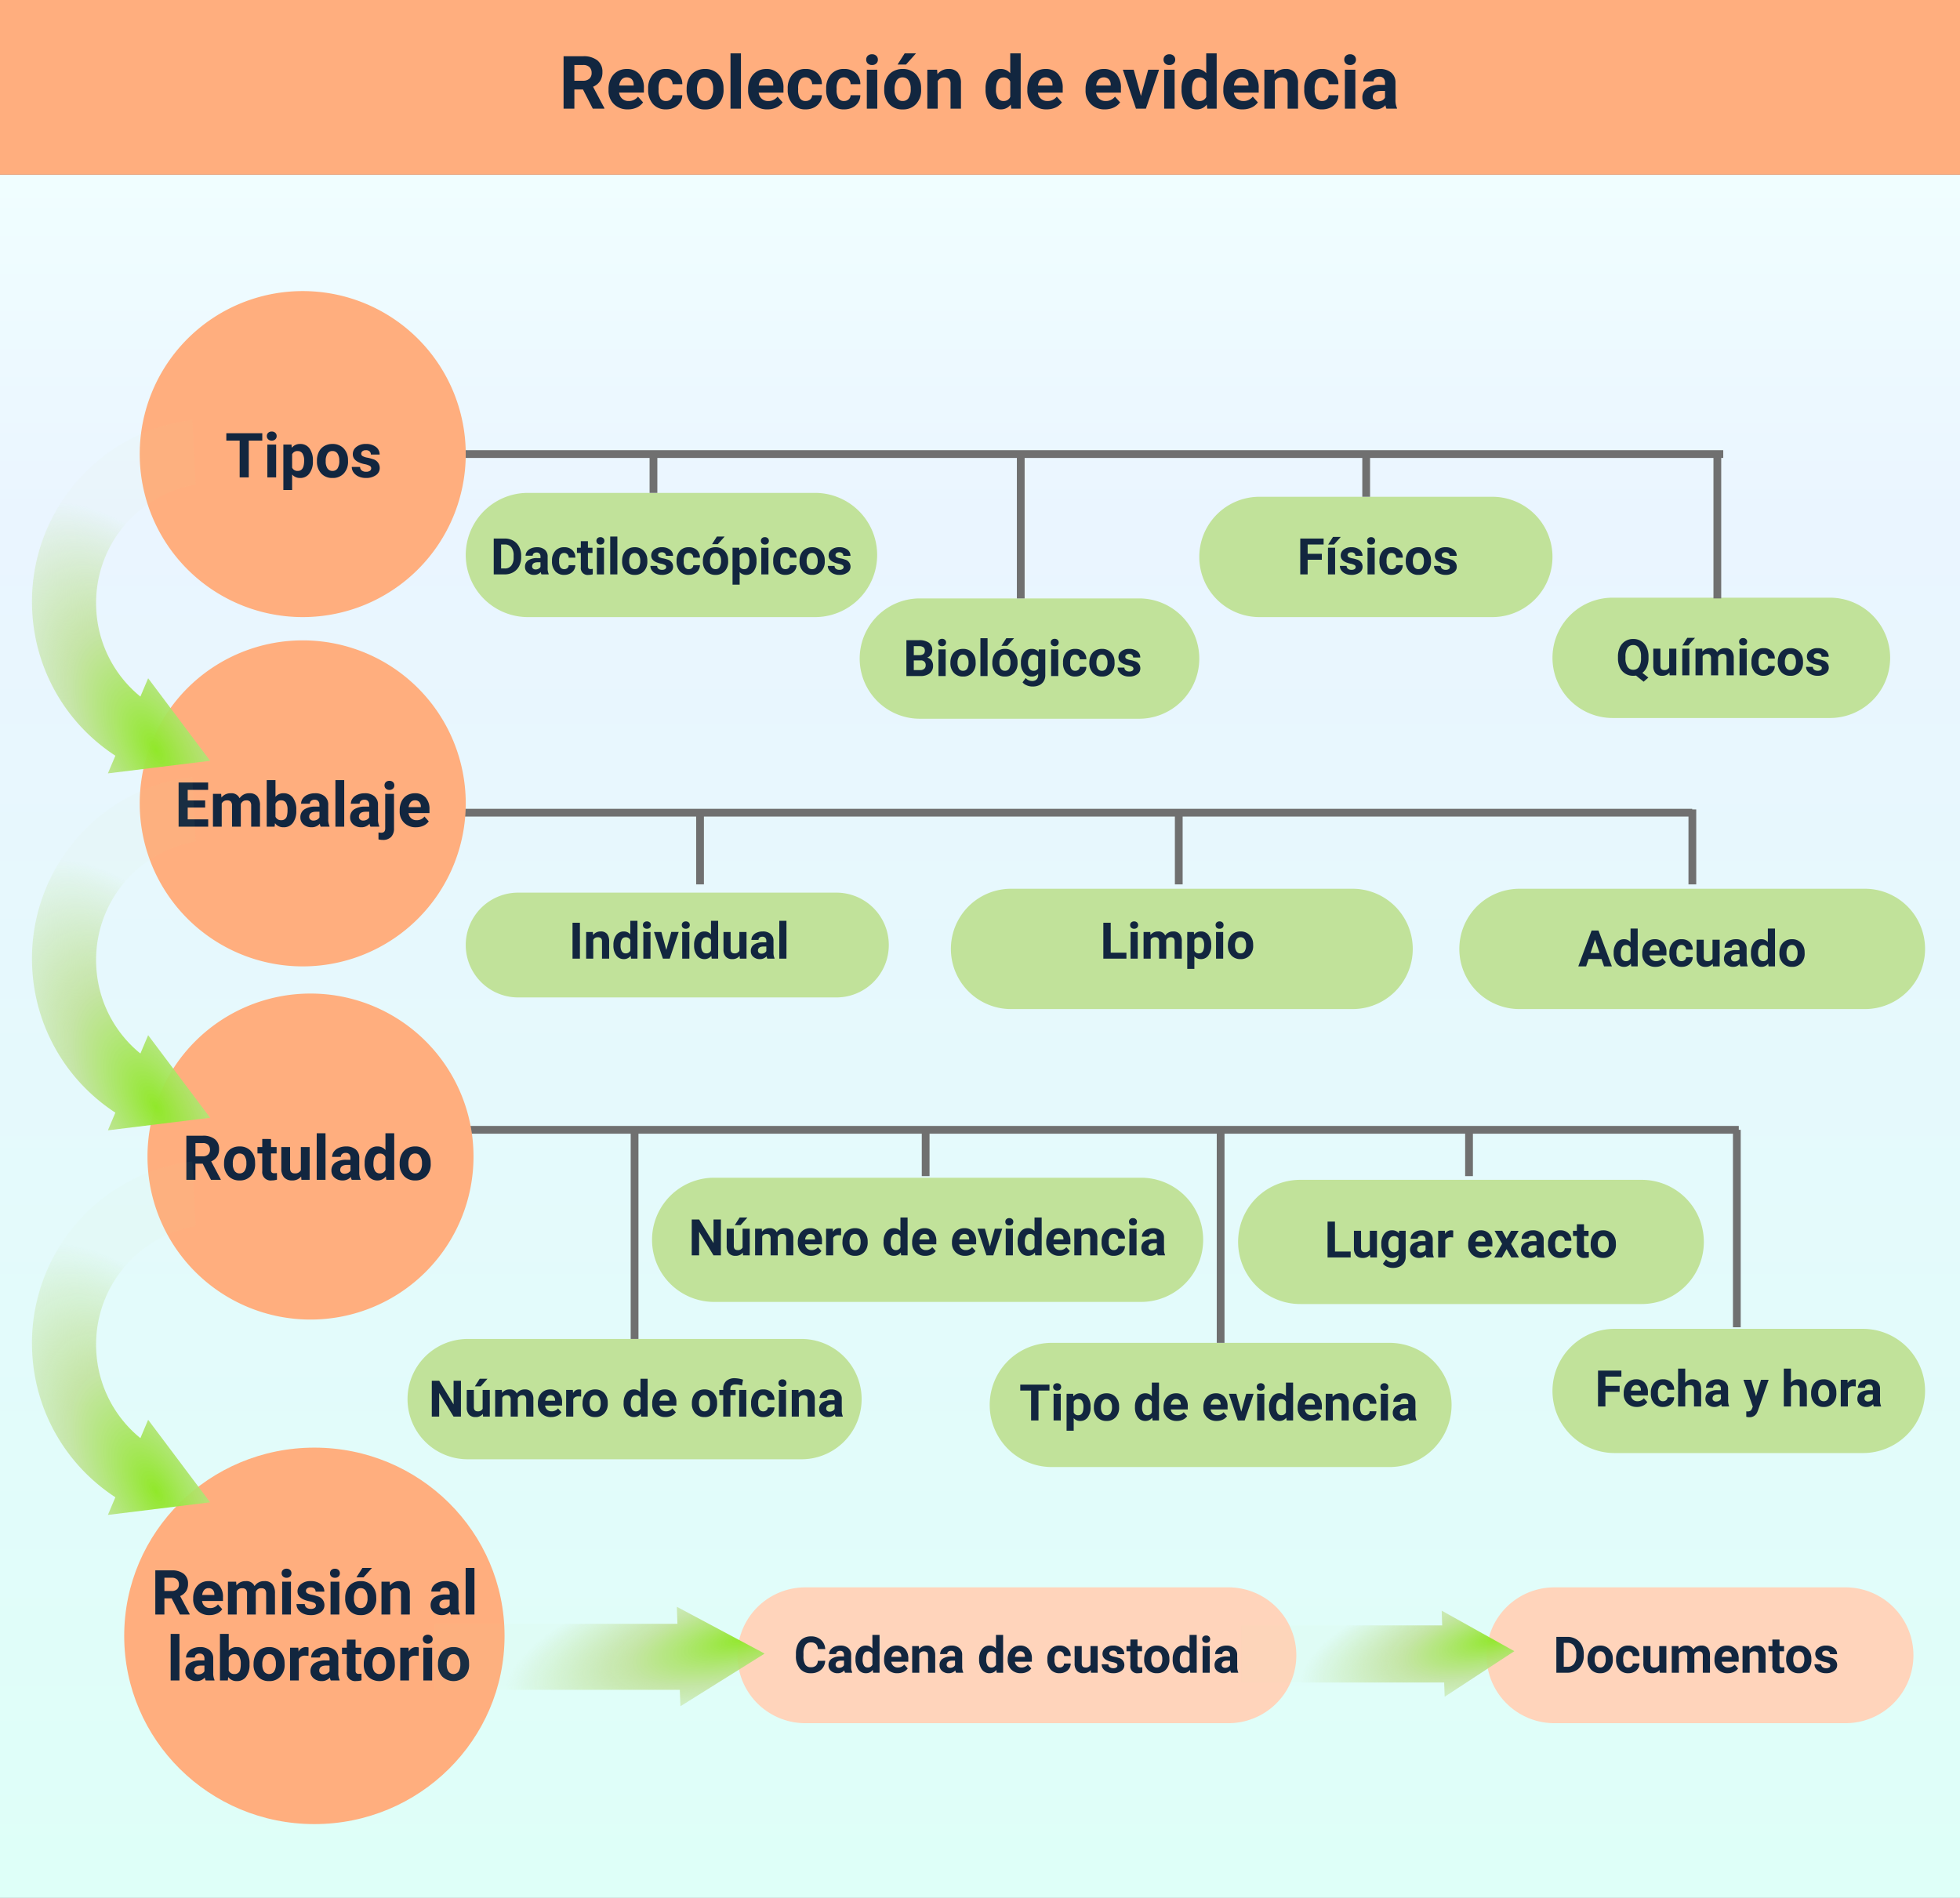 <svg xmlns="http://www.w3.org/2000/svg" xmlns:xlink="http://www.w3.org/1999/xlink" width="505" height="489" viewBox="0 0 505 489">
  <rect x="0" y="0" width="505" height="489" fill="#808080" stroke="none"/>
  <defs>
    <linearGradient id="linear-gradient" x1="0.5" x2="0.5" y2="1" gradientUnits="objectBoundingBox">
      <stop offset="0" stop-color="#defff8"/>
      <stop offset="0.803" stop-color="#eaf5ff"/>
      <stop offset="1" stop-color="#f0feff"/>
    </linearGradient>
    <radialGradient id="radial-gradient" cx="0.939" cy="0.315" r="1.102" gradientTransform="matrix(-0.485, 0.874, 0.444, 0.247, 1.256, -0.585)" gradientUnits="objectBoundingBox">
      <stop offset="0" stop-color="#91e82a"/>
      <stop offset="0.481" stop-color="#c1e29a" stop-opacity="0.878"/>
      <stop offset="1" stop-color="#c1e29a" stop-opacity="0.039"/>
    </radialGradient>
  </defs>
  <g id="Group_1075413" data-name="Group 1075413" transform="translate(2308 3936)">
    <g id="Group_1075358" data-name="Group 1075358" transform="translate(-2593 -11554.811)">
      <g id="Group_1074075" data-name="Group 1074075" transform="translate(285 7663.811)">
        <rect id="Rectangle_376022" data-name="Rectangle 376022" width="505" height="444" transform="translate(505 444) rotate(180)" fill="url(#linear-gradient)"/>
      </g>
      <path id="Path_828208" data-name="Path 828208" d="M0,0H505V45H0Z" transform="translate(285 7618.811)" fill="#ffae7e"/>
      <path id="Path_828209" data-name="Path 828209" d="M6.207-4.945H3.989V0H1.206V-13.508H6.225a5.674,5.674,0,0,1,3.692,1.067,3.682,3.682,0,0,1,1.3,3.015,4.156,4.156,0,0,1-.6,2.305A4.081,4.081,0,0,1,8.8-5.65L11.727-.13V0H8.739ZM3.989-7.2H6.234a2.3,2.3,0,0,0,1.624-.533A1.907,1.907,0,0,0,8.433-9.2a2.041,2.041,0,0,0-.543-1.5,2.255,2.255,0,0,0-1.665-.547H3.989ZM17.775.186A4.928,4.928,0,0,1,14.18-1.169a4.815,4.815,0,0,1-1.387-3.609v-.26a6.064,6.064,0,0,1,.584-2.7,4.289,4.289,0,0,1,1.656-1.837,4.648,4.648,0,0,1,2.445-.645,4.166,4.166,0,0,1,3.242,1.3A5.278,5.278,0,0,1,21.9-5.242v1.095H15.512A2.491,2.491,0,0,0,16.3-2.57a2.37,2.37,0,0,0,1.656.594A2.894,2.894,0,0,0,20.373-3.1L21.69-1.624A4.025,4.025,0,0,1,20.058-.292,5.357,5.357,0,0,1,17.775.186Zm-.306-8.248a1.675,1.675,0,0,0-1.294.54,2.8,2.8,0,0,0-.635,1.547h3.729v-.214a2,2,0,0,0-.482-1.384A1.729,1.729,0,0,0,17.469-8.062ZM27.6-1.976a1.759,1.759,0,0,0,1.206-.408,1.43,1.43,0,0,0,.482-1.085H31.8A3.439,3.439,0,0,1,31.246-1.6a3.673,3.673,0,0,1-1.5,1.317,4.689,4.689,0,0,1-2.1.469,4.358,4.358,0,0,1-3.4-1.368,5.415,5.415,0,0,1-1.243-3.781V-5.14a5.353,5.353,0,0,1,1.234-3.7,4.307,4.307,0,0,1,3.386-1.382,4.222,4.222,0,0,1,3.02,1.072A3.794,3.794,0,0,1,31.8-6.3H29.289a1.842,1.842,0,0,0-.482-1.273,1.608,1.608,0,0,0-1.225-.49,1.615,1.615,0,0,0-1.415.683,3.958,3.958,0,0,0-.478,2.216v.279a4.008,4.008,0,0,0,.473,2.23A1.635,1.635,0,0,0,27.6-1.976Zm5.316-3.136a5.953,5.953,0,0,1,.575-2.663,4.211,4.211,0,0,1,1.656-1.809,4.831,4.831,0,0,1,2.51-.64A4.571,4.571,0,0,1,40.973-8.98,4.989,4.989,0,0,1,42.407-5.6l.019.687a5.247,5.247,0,0,1-1.29,3.706,4.482,4.482,0,0,1-3.46,1.4A4.5,4.5,0,0,1,34.21-1.206a5.339,5.339,0,0,1-1.294-3.785Zm2.681.19a3.752,3.752,0,0,0,.538,2.188,1.775,1.775,0,0,0,1.54.757A1.779,1.779,0,0,0,39.2-2.724a4.106,4.106,0,0,0,.547-2.393A3.715,3.715,0,0,0,39.2-7.291a1.779,1.779,0,0,0-1.54-.771,1.75,1.75,0,0,0-1.521.767A4.175,4.175,0,0,0,35.6-4.921ZM46.906,0h-2.69V-14.25h2.69Zm6.828.186a4.928,4.928,0,0,1-3.595-1.354,4.815,4.815,0,0,1-1.387-3.609v-.26a6.064,6.064,0,0,1,.584-2.7,4.289,4.289,0,0,1,1.656-1.837,4.648,4.648,0,0,1,2.445-.645,4.166,4.166,0,0,1,3.242,1.3,5.278,5.278,0,0,1,1.183,3.683v1.095H51.471a2.491,2.491,0,0,0,.784,1.577,2.37,2.37,0,0,0,1.656.594A2.894,2.894,0,0,0,56.332-3.1l1.317,1.475A4.025,4.025,0,0,1,56.017-.292,5.357,5.357,0,0,1,53.734.186Zm-.306-8.248a1.675,1.675,0,0,0-1.294.54A2.8,2.8,0,0,0,51.5-5.975h3.729v-.214a2,2,0,0,0-.482-1.384A1.729,1.729,0,0,0,53.428-8.062ZM63.559-1.976a1.759,1.759,0,0,0,1.206-.408,1.43,1.43,0,0,0,.482-1.085h2.514A3.439,3.439,0,0,1,67.205-1.6a3.673,3.673,0,0,1-1.5,1.317,4.689,4.689,0,0,1-2.1.469,4.358,4.358,0,0,1-3.4-1.368,5.415,5.415,0,0,1-1.243-3.781V-5.14a5.353,5.353,0,0,1,1.234-3.7,4.307,4.307,0,0,1,3.386-1.382,4.222,4.222,0,0,1,3.02,1.072A3.794,3.794,0,0,1,67.762-6.3H65.248a1.842,1.842,0,0,0-.482-1.273,1.608,1.608,0,0,0-1.225-.49,1.615,1.615,0,0,0-1.415.683,3.958,3.958,0,0,0-.478,2.216v.279a4.008,4.008,0,0,0,.473,2.23A1.635,1.635,0,0,0,63.559-1.976Zm9.908,0a1.759,1.759,0,0,0,1.206-.408,1.43,1.43,0,0,0,.482-1.085H77.67A3.439,3.439,0,0,1,77.113-1.6a3.673,3.673,0,0,1-1.5,1.317,4.689,4.689,0,0,1-2.1.469,4.358,4.358,0,0,1-3.4-1.368,5.415,5.415,0,0,1-1.243-3.781V-5.14a5.353,5.353,0,0,1,1.234-3.7A4.307,4.307,0,0,1,73.5-10.224a4.222,4.222,0,0,1,3.02,1.072A3.794,3.794,0,0,1,77.67-6.3H75.156a1.842,1.842,0,0,0-.482-1.273,1.608,1.608,0,0,0-1.225-.49,1.615,1.615,0,0,0-1.415.683,3.958,3.958,0,0,0-.478,2.216v.279a4.008,4.008,0,0,0,.473,2.23A1.635,1.635,0,0,0,73.467-1.976ZM82.03,0H79.34V-10.038h2.69ZM79.182-12.636a1.32,1.32,0,0,1,.4-.993,1.516,1.516,0,0,1,1.1-.39,1.52,1.52,0,0,1,1.095.39,1.313,1.313,0,0,1,.408.993,1.316,1.316,0,0,1-.413,1,1.523,1.523,0,0,1-1.09.39,1.523,1.523,0,0,1-1.09-.39A1.316,1.316,0,0,1,79.182-12.636Zm4.639,7.524A5.953,5.953,0,0,1,84.4-7.774a4.211,4.211,0,0,1,1.656-1.809,4.831,4.831,0,0,1,2.51-.64A4.571,4.571,0,0,1,91.878-8.98,4.989,4.989,0,0,1,93.312-5.6l.019.687a5.247,5.247,0,0,1-1.29,3.706,4.482,4.482,0,0,1-3.46,1.4,4.5,4.5,0,0,1-3.465-1.392,5.339,5.339,0,0,1-1.294-3.785Zm2.681.19a3.752,3.752,0,0,0,.538,2.188,1.775,1.775,0,0,0,1.54.757A1.779,1.779,0,0,0,90.1-2.724a4.106,4.106,0,0,0,.547-2.393A3.715,3.715,0,0,0,90.1-7.291a1.779,1.779,0,0,0-1.54-.771A1.75,1.75,0,0,0,87.04-7.3,4.175,4.175,0,0,0,86.5-4.921ZM89.09-14.25h2.922l-2.57,2.876h-2.18Zm8.359,4.212.083,1.16a3.5,3.5,0,0,1,2.885-1.345,2.913,2.913,0,0,1,2.375.937,4.372,4.372,0,0,1,.8,2.8V0H100.91V-6.42a1.739,1.739,0,0,0-.371-1.239A1.661,1.661,0,0,0,99.3-8.043a1.844,1.844,0,0,0-1.7.965V0H94.926V-10.038Zm12.487,4.945a6.049,6.049,0,0,1,1.053-3.739,3.417,3.417,0,0,1,2.881-1.392,3.074,3.074,0,0,1,2.421,1.095V-14.25h2.69V0h-2.421l-.13-1.067A3.155,3.155,0,0,1,113.852.186a3.407,3.407,0,0,1-2.844-1.4A6.244,6.244,0,0,1,109.937-5.093Zm2.681.2a3.963,3.963,0,0,0,.492,2.165,1.6,1.6,0,0,0,1.429.753,1.794,1.794,0,0,0,1.753-1.05V-6.994a1.768,1.768,0,0,0-1.735-1.05Q112.618-8.043,112.618-4.894ZM125.68.186a4.928,4.928,0,0,1-3.595-1.354A4.815,4.815,0,0,1,120.7-4.778v-.26a6.064,6.064,0,0,1,.584-2.7,4.289,4.289,0,0,1,1.656-1.837,4.648,4.648,0,0,1,2.445-.645,4.166,4.166,0,0,1,3.242,1.3,5.278,5.278,0,0,1,1.183,3.683v1.095h-6.392A2.491,2.491,0,0,0,124.2-2.57a2.37,2.37,0,0,0,1.656.594A2.894,2.894,0,0,0,128.278-3.1L129.6-1.624a4.025,4.025,0,0,1-1.633,1.331A5.357,5.357,0,0,1,125.68.186Zm-.306-8.248a1.675,1.675,0,0,0-1.294.54,2.8,2.8,0,0,0-.635,1.547h3.729v-.214a2,2,0,0,0-.482-1.384A1.729,1.729,0,0,0,125.374-8.062ZM140.682.186a4.928,4.928,0,0,1-3.595-1.354A4.815,4.815,0,0,1,135.7-4.778v-.26a6.064,6.064,0,0,1,.584-2.7,4.289,4.289,0,0,1,1.656-1.837,4.648,4.648,0,0,1,2.445-.645,4.166,4.166,0,0,1,3.242,1.3,5.278,5.278,0,0,1,1.183,3.683v1.095h-6.392A2.491,2.491,0,0,0,139.2-2.57a2.37,2.37,0,0,0,1.656.594A2.894,2.894,0,0,0,143.279-3.1L144.6-1.624a4.025,4.025,0,0,1-1.633,1.331A5.357,5.357,0,0,1,140.682.186Zm-.306-8.248a1.675,1.675,0,0,0-1.294.54,2.8,2.8,0,0,0-.635,1.547h3.729v-.214a2,2,0,0,0-.482-1.384A1.729,1.729,0,0,0,140.375-8.062Zm9.593,4.787,1.865-6.763h2.8L151.249,0h-2.561L145.3-10.038h2.8ZM158.643,0h-2.69V-10.038h2.69Zm-2.848-12.636a1.32,1.32,0,0,1,.4-.993,1.516,1.516,0,0,1,1.1-.39,1.52,1.52,0,0,1,1.095.39,1.313,1.313,0,0,1,.408.993,1.316,1.316,0,0,1-.413,1,1.523,1.523,0,0,1-1.09.39,1.523,1.523,0,0,1-1.09-.39A1.316,1.316,0,0,1,155.794-12.636Zm4.639,7.542a6.049,6.049,0,0,1,1.053-3.739,3.417,3.417,0,0,1,2.881-1.392,3.074,3.074,0,0,1,2.421,1.095V-14.25h2.69V0h-2.421l-.13-1.067A3.155,3.155,0,0,1,164.348.186a3.407,3.407,0,0,1-2.844-1.4A6.244,6.244,0,0,1,160.433-5.093Zm2.681.2a3.963,3.963,0,0,0,.492,2.165,1.6,1.6,0,0,0,1.429.753,1.794,1.794,0,0,0,1.753-1.05V-6.994a1.768,1.768,0,0,0-1.735-1.05Q163.114-8.043,163.114-4.894ZM176.177.186a4.928,4.928,0,0,1-3.595-1.354,4.815,4.815,0,0,1-1.387-3.609v-.26a6.064,6.064,0,0,1,.584-2.7,4.289,4.289,0,0,1,1.656-1.837,4.648,4.648,0,0,1,2.445-.645,4.166,4.166,0,0,1,3.242,1.3,5.278,5.278,0,0,1,1.183,3.683v1.095h-6.392A2.491,2.491,0,0,0,174.7-2.57a2.37,2.37,0,0,0,1.656.594A2.894,2.894,0,0,0,178.774-3.1l1.317,1.475a4.025,4.025,0,0,1-1.633,1.331A5.357,5.357,0,0,1,176.177.186Zm-.306-8.248a1.675,1.675,0,0,0-1.294.54,2.8,2.8,0,0,0-.635,1.547h3.729v-.214a2,2,0,0,0-.482-1.384A1.729,1.729,0,0,0,175.871-8.062Zm8.424-1.976.083,1.16a3.5,3.5,0,0,1,2.885-1.345,2.913,2.913,0,0,1,2.375.937,4.372,4.372,0,0,1,.8,2.8V0h-2.681V-6.42a1.739,1.739,0,0,0-.371-1.239,1.661,1.661,0,0,0-1.234-.385,1.844,1.844,0,0,0-1.7.965V0h-2.681V-10.038Zm12.348,8.062a1.759,1.759,0,0,0,1.206-.408,1.43,1.43,0,0,0,.482-1.085h2.514a3.439,3.439,0,0,1-.557,1.869,3.673,3.673,0,0,1-1.5,1.317,4.689,4.689,0,0,1-2.1.469,4.358,4.358,0,0,1-3.4-1.368,5.415,5.415,0,0,1-1.243-3.781V-5.14a5.353,5.353,0,0,1,1.234-3.7,4.307,4.307,0,0,1,3.386-1.382,4.222,4.222,0,0,1,3.02,1.072A3.794,3.794,0,0,1,200.845-6.3h-2.514a1.842,1.842,0,0,0-.482-1.273,1.608,1.608,0,0,0-1.225-.49,1.615,1.615,0,0,0-1.415.683,3.958,3.958,0,0,0-.478,2.216v.279a4.008,4.008,0,0,0,.473,2.23A1.635,1.635,0,0,0,196.643-1.976ZM205.206,0h-2.69V-10.038h2.69Zm-2.848-12.636a1.32,1.32,0,0,1,.4-.993,1.516,1.516,0,0,1,1.1-.39,1.52,1.52,0,0,1,1.095.39,1.313,1.313,0,0,1,.408.993,1.316,1.316,0,0,1-.413,1,1.523,1.523,0,0,1-1.09.39,1.523,1.523,0,0,1-1.09-.39A1.316,1.316,0,0,1,202.357-12.636ZM213.23,0a2.977,2.977,0,0,1-.269-.9A3.244,3.244,0,0,1,210.429.186a3.564,3.564,0,0,1-2.445-.854,2.745,2.745,0,0,1-.969-2.152A2.837,2.837,0,0,1,208.2-5.27a5.837,5.837,0,0,1,3.419-.863h1.234v-.575a1.654,1.654,0,0,0-.357-1.113,1.405,1.405,0,0,0-1.127-.417,1.6,1.6,0,0,0-1.062.325,1.1,1.1,0,0,0-.385.891h-2.681a2.693,2.693,0,0,1,.538-1.614A3.557,3.557,0,0,1,209.3-9.8a5.545,5.545,0,0,1,2.208-.422,4.381,4.381,0,0,1,2.946.932,3.262,3.262,0,0,1,1.09,2.621v4.351a4.8,4.8,0,0,0,.4,2.162V0Zm-2.217-1.865a2.309,2.309,0,0,0,1.095-.264,1.737,1.737,0,0,0,.742-.71V-4.564h-1q-2.013,0-2.143,1.392l-.009.158a1.073,1.073,0,0,0,.353.826A1.369,1.369,0,0,0,211.013-1.865Z" transform="translate(429 7646.811)" fill="#12263f" stroke="rgba(0,0,0,0)" stroke-width="1"/>
      <g id="Group_1075357" data-name="Group 1075357" transform="translate(-63 9)">
        <path id="Path_823837" data-name="Path 823837" d="M-7622.728-6124.137h-345.628" transform="translate(8414.729 13850.945)" fill="none" stroke="#707070" stroke-width="2"/>
        <path id="Path_827918" data-name="Path 827918" d="M-7630.728-6124.137h-337.628" transform="translate(8414.729 13943.342)" fill="none" stroke="#707070" stroke-width="2"/>
        <path id="Path_827923" data-name="Path 827923" d="M-7618.728-6124.137h-349.628" transform="translate(8414.729 14025.059)" fill="none" stroke="#707070" stroke-width="2"/>
        <path id="Path_828210" data-name="Path 828210" d="M16,0H90a16,16,0,0,1,0,32H16A16,16,0,0,1,16,0Z" transform="translate(468.001 7736.811)" fill="#c1e29a"/>
        <path id="Path_828211" data-name="Path 828211" d="M13.5,0h82a13.5,13.5,0,0,1,0,27h-82a13.5,13.5,0,0,1,0-27Z" transform="translate(468.001 7839.811)" fill="#c1e29a"/>
        <path id="Path_828212" data-name="Path 828212" d="M15.5,0h86a15.5,15.5,0,0,1,0,31h-86a15.5,15.5,0,0,1,0-31Z" transform="translate(453.001 7954.811)" fill="#c1e29a"/>
        <path id="Path_828213" data-name="Path 828213" d="M15.5,0H72a15.5,15.5,0,0,1,0,31H15.5a15.5,15.5,0,0,1,0-31Z" transform="translate(569.501 7764.001)" fill="#c1e29a"/>
        <path id="Path_828214" data-name="Path 828214" d="M15.5,0h88a15.5,15.5,0,0,1,0,31h-88a15.5,15.5,0,0,1,0-31Z" transform="translate(593.001 7838.811)" fill="#c1e29a"/>
        <path id="Path_828215" data-name="Path 828215" d="M16,0H126a16,16,0,0,1,0,32H16A16,16,0,0,1,16,0Z" transform="translate(516.001 7913.265)" fill="#c1e29a"/>
        <path id="Path_828216" data-name="Path 828216" d="M15.5,0h60a15.5,15.5,0,0,1,0,31h-60a15.5,15.5,0,0,1,0-31Z" transform="translate(657 7737.811)" fill="#c1e29a"/>
        <path id="Path_828217" data-name="Path 828217" d="M15.5,0h89a15.5,15.5,0,0,1,0,31h-89a15.5,15.5,0,0,1,0-31Z" transform="translate(724.001 7838.811)" fill="#c1e29a"/>
        <path id="Path_828218" data-name="Path 828218" d="M16,0h87a16,16,0,0,1,0,32H16A16,16,0,0,1,16,0Z" transform="translate(603.001 7955.811)" fill="#c1e29a"/>
        <path id="Path_828219" data-name="Path 828219" d="M16,0h88a16,16,0,0,1,0,32H16A16,16,0,0,1,16,0Z" transform="translate(667.001 7913.811)" fill="#c1e29a"/>
        <path id="Path_828220" data-name="Path 828220" d="M16,0H80a16,16,0,0,1,0,32H16A16,16,0,0,1,16,0Z" transform="translate(748.001 7952.205)" fill="#c1e29a"/>
        <path id="Path_828221" data-name="Path 828221" d="M15.5,0h56a15.5,15.5,0,0,1,0,31h-56a15.5,15.5,0,0,1,0-31Z" transform="translate(748.001 7763.811)" fill="#c1e29a"/>
        <path id="Path_828222" data-name="Path 828222" d="M-45.789,0V-9.242h2.844a4.319,4.319,0,0,1,2.18.549,3.829,3.829,0,0,1,1.5,1.562,4.816,4.816,0,0,1,.54,2.3v.425a4.83,4.83,0,0,1-.53,2.292A3.8,3.8,0,0,1-40.749-.559,4.351,4.351,0,0,1-42.926,0Zm1.9-7.7v6.17h.92a2.068,2.068,0,0,0,1.708-.73,3.3,3.3,0,0,0,.6-2.088v-.489a3.351,3.351,0,0,0-.584-2.136A2.061,2.061,0,0,0-42.945-7.7Zm10.4,7.7a2.037,2.037,0,0,1-.184-.616A2.22,2.22,0,0,1-35.4.127,2.439,2.439,0,0,1-37.07-.457a1.878,1.878,0,0,1-.663-1.473,1.941,1.941,0,0,1,.809-1.676,3.994,3.994,0,0,1,2.339-.59h.844v-.394a1.132,1.132,0,0,0-.244-.762.961.961,0,0,0-.771-.286,1.093,1.093,0,0,0-.727.222.755.755,0,0,0-.263.609h-1.834a1.843,1.843,0,0,1,.368-1.1,2.434,2.434,0,0,1,1.041-.8A3.794,3.794,0,0,1-34.661-7a3,3,0,0,1,2.015.638A2.232,2.232,0,0,1-31.9-4.564v2.977a3.284,3.284,0,0,0,.273,1.479V0ZM-35-1.276a1.58,1.58,0,0,0,.749-.181,1.188,1.188,0,0,0,.508-.486V-3.123h-.686q-1.377,0-1.466.952l-.006.108a.734.734,0,0,0,.241.565A.937.937,0,0,0-35-1.276Zm7.363-.076a1.2,1.2,0,0,0,.825-.279.979.979,0,0,0,.33-.743h1.72a2.353,2.353,0,0,1-.381,1.279,2.513,2.513,0,0,1-1.025.9A3.208,3.208,0,0,1-27.6.127a2.982,2.982,0,0,1-2.323-.936A3.705,3.705,0,0,1-30.777-3.4v-.121a3.663,3.663,0,0,1,.844-2.533A2.947,2.947,0,0,1-27.615-7a2.889,2.889,0,0,1,2.066.733,2.6,2.6,0,0,1,.79,1.952h-1.72a1.261,1.261,0,0,0-.33-.871,1.1,1.1,0,0,0-.838-.335,1.1,1.1,0,0,0-.968.467,2.708,2.708,0,0,0-.327,1.516v.191a2.742,2.742,0,0,0,.324,1.526A1.119,1.119,0,0,0-27.635-1.352Zm6.119-7.2v1.688h1.174v1.346h-1.174v3.428a.818.818,0,0,0,.146.546.733.733,0,0,0,.559.165,2.925,2.925,0,0,0,.54-.044v1.39a3.777,3.777,0,0,1-1.111.165A1.752,1.752,0,0,1-23.35-1.822v-3.7h-1V-6.868h1V-8.557ZM-17.383,0h-1.841V-6.868h1.841Zm-1.949-8.646a.9.9,0,0,1,.276-.679,1.037,1.037,0,0,1,.752-.267,1.04,1.04,0,0,1,.749.267.9.9,0,0,1,.279.679.9.9,0,0,1-.282.686,1.042,1.042,0,0,1-.746.267,1.042,1.042,0,0,1-.746-.267A.9.9,0,0,1-19.332-8.646ZM-13.936,0h-1.841V-9.75h1.841Zm1.225-3.5a4.073,4.073,0,0,1,.394-1.822,2.881,2.881,0,0,1,1.133-1.238A3.306,3.306,0,0,1-9.468-7,3.127,3.127,0,0,1-7.2-6.145a3.414,3.414,0,0,1,.981,2.311l.013.47A3.59,3.59,0,0,1-7.087-.828,3.067,3.067,0,0,1-9.455.127a3.082,3.082,0,0,1-2.371-.952,3.653,3.653,0,0,1-.885-2.59Zm1.834.13a2.567,2.567,0,0,0,.368,1.5,1.215,1.215,0,0,0,1.054.518,1.217,1.217,0,0,0,1.041-.512A2.809,2.809,0,0,0-8.039-3.5a2.542,2.542,0,0,0-.375-1.488,1.217,1.217,0,0,0-1.054-.528,1.2,1.2,0,0,0-1.041.524A2.857,2.857,0,0,0-10.877-3.367ZM-1.355-1.9a.591.591,0,0,0-.333-.53,3.785,3.785,0,0,0-1.07-.346q-2.45-.514-2.45-2.082A1.887,1.887,0,0,1-4.45-6.383,3.06,3.06,0,0,1-2.466-7a3.293,3.293,0,0,1,2.092.616,1.94,1.94,0,0,1,.784,1.6H-1.425a.888.888,0,0,0-.254-.651,1.075,1.075,0,0,0-.793-.257,1.1,1.1,0,0,0-.717.209.661.661,0,0,0-.254.533.565.565,0,0,0,.289.492,2.971,2.971,0,0,0,.974.324,7.958,7.958,0,0,1,1.155.308A1.9,1.9,0,0,1,.428-1.974,1.792,1.792,0,0,1-.378-.454,3.478,3.478,0,0,1-2.46.127,3.632,3.632,0,0,1-3.993-.181a2.572,2.572,0,0,1-1.051-.844,1.962,1.962,0,0,1-.381-1.158h1.739a.958.958,0,0,0,.362.749,1.435,1.435,0,0,0,.9.26,1.328,1.328,0,0,0,.8-.2A.622.622,0,0,0-1.355-1.9Zm5.821.546a1.2,1.2,0,0,0,.825-.279.979.979,0,0,0,.33-.743h1.72A2.353,2.353,0,0,1,6.96-1.095a2.513,2.513,0,0,1-1.025.9A3.208,3.208,0,0,1,4.5.127,2.982,2.982,0,0,1,2.174-.809,3.705,3.705,0,0,1,1.323-3.4v-.121a3.663,3.663,0,0,1,.844-2.533A2.947,2.947,0,0,1,4.485-7a2.889,2.889,0,0,1,2.066.733,2.6,2.6,0,0,1,.79,1.952H5.621a1.261,1.261,0,0,0-.33-.871,1.1,1.1,0,0,0-.838-.335,1.1,1.1,0,0,0-.968.467,2.708,2.708,0,0,0-.327,1.516v.191a2.742,2.742,0,0,0,.324,1.526A1.119,1.119,0,0,0,4.466-1.352ZM8.1-3.5A4.073,4.073,0,0,1,8.5-5.319,2.881,2.881,0,0,1,9.629-6.557,3.306,3.306,0,0,1,11.346-7a3.128,3.128,0,0,1,2.269.851A3.414,3.414,0,0,1,14.6-3.834l.013.47a3.59,3.59,0,0,1-.882,2.536,3.067,3.067,0,0,1-2.368.955A3.082,3.082,0,0,1,8.988-.825,3.653,3.653,0,0,1,8.1-3.415Zm1.834.13a2.567,2.567,0,0,0,.368,1.5,1.215,1.215,0,0,0,1.054.518A1.217,1.217,0,0,0,12.4-1.864,2.809,2.809,0,0,0,12.775-3.5,2.542,2.542,0,0,0,12.4-4.988a1.217,1.217,0,0,0-1.054-.528,1.2,1.2,0,0,0-1.041.524A2.857,2.857,0,0,0,9.937-3.367ZM11.708-9.75h2L11.949-7.782H10.458ZM21.922-3.371A4.119,4.119,0,0,1,21.2-.828a2.31,2.31,0,0,1-1.946.955A2.14,2.14,0,0,1,17.573-.6V2.641H15.739V-6.868h1.7L17.5-6.2A2.156,2.156,0,0,1,19.243-7a2.326,2.326,0,0,1,1.974.939,4.231,4.231,0,0,1,.7,2.59ZM20.087-3.5a2.7,2.7,0,0,0-.34-1.479A1.106,1.106,0,0,0,18.76-5.5a1.2,1.2,0,0,0-1.187.66v2.812a1.222,1.222,0,0,0,1.2.679Q20.087-1.352,20.087-3.5ZM24.994,0H23.153V-6.868h1.841ZM23.045-8.646a.9.9,0,0,1,.276-.679,1.037,1.037,0,0,1,.752-.267,1.04,1.04,0,0,1,.749.267.9.9,0,0,1,.279.679.9.9,0,0,1-.282.686,1.042,1.042,0,0,1-.746.267,1.042,1.042,0,0,1-.746-.267A.9.9,0,0,1,23.045-8.646Zm6.316,7.293a1.2,1.2,0,0,0,.825-.279.979.979,0,0,0,.33-.743h1.72a2.353,2.353,0,0,1-.381,1.279,2.513,2.513,0,0,1-1.025.9,3.208,3.208,0,0,1-1.438.321A2.982,2.982,0,0,1,27.07-.809,3.705,3.705,0,0,1,26.219-3.4v-.121a3.663,3.663,0,0,1,.844-2.533A2.947,2.947,0,0,1,29.38-7a2.889,2.889,0,0,1,2.066.733,2.6,2.6,0,0,1,.79,1.952h-1.72a1.261,1.261,0,0,0-.33-.871,1.1,1.1,0,0,0-.838-.335,1.1,1.1,0,0,0-.968.467,2.708,2.708,0,0,0-.327,1.516v.191a2.742,2.742,0,0,0,.324,1.526A1.119,1.119,0,0,0,29.361-1.352ZM33-3.5a4.073,4.073,0,0,1,.394-1.822,2.881,2.881,0,0,1,1.133-1.238A3.306,3.306,0,0,1,36.242-7a3.128,3.128,0,0,1,2.269.851,3.414,3.414,0,0,1,.981,2.311l.013.47a3.59,3.59,0,0,1-.882,2.536,3.067,3.067,0,0,1-2.368.955,3.082,3.082,0,0,1-2.371-.952A3.653,3.653,0,0,1,33-3.415Zm1.834.13a2.567,2.567,0,0,0,.368,1.5,1.215,1.215,0,0,0,1.054.518A1.217,1.217,0,0,0,37.3-1.864,2.809,2.809,0,0,0,37.67-3.5,2.542,2.542,0,0,0,37.3-4.988a1.217,1.217,0,0,0-1.054-.528,1.2,1.2,0,0,0-1.041.524A2.857,2.857,0,0,0,34.833-3.367ZM44.354-1.9a.591.591,0,0,0-.333-.53,3.785,3.785,0,0,0-1.07-.346Q40.5-3.288,40.5-4.856a1.887,1.887,0,0,1,.759-1.527A3.06,3.06,0,0,1,43.243-7a3.293,3.293,0,0,1,2.092.616,1.94,1.94,0,0,1,.784,1.6H44.284a.888.888,0,0,0-.254-.651,1.075,1.075,0,0,0-.793-.257,1.1,1.1,0,0,0-.717.209.661.661,0,0,0-.254.533.565.565,0,0,0,.289.492,2.971,2.971,0,0,0,.974.324,7.959,7.959,0,0,1,1.155.308,1.9,1.9,0,0,1,1.454,1.847,1.792,1.792,0,0,1-.806,1.52A3.478,3.478,0,0,1,43.25.127a3.632,3.632,0,0,1-1.533-.308,2.572,2.572,0,0,1-1.051-.844,1.962,1.962,0,0,1-.381-1.158h1.739a.958.958,0,0,0,.362.749,1.435,1.435,0,0,0,.9.26,1.328,1.328,0,0,0,.8-.2A.622.622,0,0,0,44.354-1.9Z" transform="translate(521.001 7757.811)" fill="#12263f" stroke="rgba(0,0,0,0)" stroke-width="1"/>
        <path id="Path_828223" data-name="Path 828223" d="M-25.587,0h-1.9V-9.242h1.9Zm3.333-6.868.057.793A2.4,2.4,0,0,1-20.224-7a1.993,1.993,0,0,1,1.625.641,2.991,2.991,0,0,1,.546,1.917V0h-1.834V-4.393a1.19,1.19,0,0,0-.254-.847,1.137,1.137,0,0,0-.844-.263,1.262,1.262,0,0,0-1.162.66V0h-1.834V-6.868Zm5.307,3.383a4.139,4.139,0,0,1,.72-2.558A2.338,2.338,0,0,1-14.257-7a2.1,2.1,0,0,1,1.657.749v-3.5h1.841V0h-1.657L-12.5-.73A2.159,2.159,0,0,1-14.27.127a2.331,2.331,0,0,1-1.946-.955A4.272,4.272,0,0,1-16.948-3.485Zm1.834.137a2.711,2.711,0,0,0,.336,1.481,1.1,1.1,0,0,0,.978.515,1.227,1.227,0,0,0,1.2-.718V-4.785A1.21,1.21,0,0,0-13.787-5.5Q-15.114-5.5-15.114-3.348ZM-7.4,0H-9.242V-6.868H-7.4ZM-9.35-8.646a.9.9,0,0,1,.276-.679,1.037,1.037,0,0,1,.752-.267,1.04,1.04,0,0,1,.749.267.9.9,0,0,1,.279.679.9.9,0,0,1-.282.686,1.042,1.042,0,0,1-.746.267,1.042,1.042,0,0,1-.746-.267A.9.9,0,0,1-9.35-8.646Zm6.03,6.4,1.276-4.627H-.127L-2.444,0H-4.2L-6.513-6.868H-4.6ZM2.615,0H.774V-6.868H2.615ZM.667-8.646a.9.9,0,0,1,.276-.679,1.037,1.037,0,0,1,.752-.267,1.04,1.04,0,0,1,.749.267.9.9,0,0,1,.279.679.9.9,0,0,1-.282.686,1.042,1.042,0,0,1-.746.267A1.042,1.042,0,0,1,.949-7.96.9.9,0,0,1,.667-8.646ZM3.84-3.485a4.139,4.139,0,0,1,.72-2.558A2.338,2.338,0,0,1,6.532-7a2.1,2.1,0,0,1,1.657.749v-3.5h1.841V0H8.373L8.284-.73A2.159,2.159,0,0,1,6.519.127,2.331,2.331,0,0,1,4.573-.828,4.272,4.272,0,0,1,3.84-3.485Zm1.834.137a2.711,2.711,0,0,0,.336,1.481,1.1,1.1,0,0,0,.978.515,1.227,1.227,0,0,0,1.2-.718V-4.785A1.21,1.21,0,0,0,7-5.5Q5.675-5.5,5.675-3.348ZM15.564-.7a2.3,2.3,0,0,1-1.879.825A2.17,2.17,0,0,1,12-.508a2.71,2.71,0,0,1-.594-1.86v-4.5h1.834v4.442q0,1.074.978,1.074A1.325,1.325,0,0,0,15.5-2V-6.868h1.841V0H15.615Zm7.141.7a2.037,2.037,0,0,1-.184-.616,2.22,2.22,0,0,1-1.733.743,2.439,2.439,0,0,1-1.673-.584,1.878,1.878,0,0,1-.663-1.473,1.941,1.941,0,0,1,.809-1.676A3.994,3.994,0,0,1,21.6-4.2h.844v-.394a1.132,1.132,0,0,0-.244-.762.961.961,0,0,0-.771-.286,1.093,1.093,0,0,0-.727.222.755.755,0,0,0-.263.609H18.6a1.843,1.843,0,0,1,.368-1.1,2.434,2.434,0,0,1,1.041-.8A3.794,3.794,0,0,1,21.525-7a3,3,0,0,1,2.015.638,2.232,2.232,0,0,1,.746,1.793v2.977a3.284,3.284,0,0,0,.273,1.479V0ZM21.188-1.276a1.58,1.58,0,0,0,.749-.181,1.188,1.188,0,0,0,.508-.486V-3.123H21.76q-1.377,0-1.466.952l-.006.108a.734.734,0,0,0,.241.565A.937.937,0,0,0,21.188-1.276ZM27.631,0H25.791V-9.75h1.841Z" transform="translate(523.001 7856.811)" fill="#12263f"/>
        <path id="Path_828224" data-name="Path 828224" d="M-45.24,0h-1.9l-3.707-6.081V0h-1.9V-9.242h1.9l3.713,6.094V-9.242h1.9Zm5.656-.7a2.3,2.3,0,0,1-1.879.825,2.17,2.17,0,0,1-1.685-.635,2.71,2.71,0,0,1-.594-1.86v-4.5h1.834v4.442q0,1.074.978,1.074A1.325,1.325,0,0,0-39.647-2V-6.868h1.841V0h-1.727ZM-40.4-9.75h2l-1.758,1.968h-1.492Zm5.7,2.882.057.768A2.414,2.414,0,0,1-32.671-7,1.832,1.832,0,0,1-30.85-5.948,2.358,2.358,0,0,1-28.787-7a2.049,2.049,0,0,1,1.663.651,2.991,2.991,0,0,1,.546,1.958V0h-1.841V-4.38a1.308,1.308,0,0,0-.229-.854,1.013,1.013,0,0,0-.806-.27,1.145,1.145,0,0,0-1.143.787L-30.589,0h-1.834V-4.374a1.292,1.292,0,0,0-.235-.863,1.023,1.023,0,0,0-.8-.267,1.189,1.189,0,0,0-1.13.647V0h-1.834V-6.868Zm12.7,7A3.372,3.372,0,0,1-24.467-.8a3.294,3.294,0,0,1-.949-2.469v-.178a4.149,4.149,0,0,1,.4-1.85,2.935,2.935,0,0,1,1.133-1.257A3.18,3.18,0,0,1-22.21-7a2.85,2.85,0,0,1,2.219.889,3.611,3.611,0,0,1,.809,2.52v.749h-4.374a1.7,1.7,0,0,0,.536,1.079,1.621,1.621,0,0,0,1.133.406A1.98,1.98,0,0,0-20.23-2.12l.9,1.009A2.754,2.754,0,0,1-20.446-.2,3.665,3.665,0,0,1-22.007.127Zm-.209-5.643a1.146,1.146,0,0,0-.885.37,1.915,1.915,0,0,0-.435,1.058h2.552v-.147a1.366,1.366,0,0,0-.33-.947A1.183,1.183,0,0,0-22.217-5.516Zm7.935.368a4.984,4.984,0,0,0-.66-.051,1.344,1.344,0,0,0-1.365.7V0h-1.834V-6.868h1.733l.051.819A1.7,1.7,0,0,1-14.828-7a1.922,1.922,0,0,1,.571.083Zm.368,1.65a4.073,4.073,0,0,1,.394-1.822,2.881,2.881,0,0,1,1.133-1.238A3.306,3.306,0,0,1-10.67-7,3.128,3.128,0,0,1-8.4-6.145,3.414,3.414,0,0,1-7.42-3.834l.013.47A3.59,3.59,0,0,1-8.29-.828a3.067,3.067,0,0,1-2.368.955,3.082,3.082,0,0,1-2.371-.952,3.653,3.653,0,0,1-.885-2.59Zm1.834.13a2.567,2.567,0,0,0,.368,1.5,1.215,1.215,0,0,0,1.054.518,1.217,1.217,0,0,0,1.041-.512A2.809,2.809,0,0,0-9.242-3.5a2.542,2.542,0,0,0-.375-1.488,1.217,1.217,0,0,0-1.054-.528,1.2,1.2,0,0,0-1.041.524A2.857,2.857,0,0,0-12.08-3.367Zm8.753-.118a4.139,4.139,0,0,1,.72-2.558A2.338,2.338,0,0,1-.635-7a2.1,2.1,0,0,1,1.657.749v-3.5H2.863V0H1.206L1.117-.73A2.159,2.159,0,0,1-.647.127,2.331,2.331,0,0,1-2.593-.828,4.272,4.272,0,0,1-3.326-3.485Zm1.834.137a2.711,2.711,0,0,0,.336,1.481,1.1,1.1,0,0,0,.978.515,1.227,1.227,0,0,0,1.2-.718V-4.785A1.21,1.21,0,0,0-.165-5.5Q-1.492-5.5-1.492-3.348ZM7.446.127A3.372,3.372,0,0,1,4.986-.8a3.294,3.294,0,0,1-.949-2.469v-.178a4.149,4.149,0,0,1,.4-1.85A2.935,2.935,0,0,1,5.57-6.554,3.18,3.18,0,0,1,7.243-7a2.85,2.85,0,0,1,2.219.889,3.611,3.611,0,0,1,.809,2.52v.749H5.9a1.7,1.7,0,0,0,.536,1.079,1.621,1.621,0,0,0,1.133.406A1.98,1.98,0,0,0,9.223-2.12l.9,1.009A2.754,2.754,0,0,1,9.007-.2,3.665,3.665,0,0,1,7.446.127ZM7.236-5.516a1.146,1.146,0,0,0-.885.37,1.915,1.915,0,0,0-.435,1.058H8.468v-.147a1.366,1.366,0,0,0-.33-.947A1.183,1.183,0,0,0,7.236-5.516ZM14.263-3.5a4.073,4.073,0,0,1,.394-1.822A2.881,2.881,0,0,1,15.79-6.557,3.306,3.306,0,0,1,17.507-7a3.127,3.127,0,0,1,2.269.851,3.414,3.414,0,0,1,.981,2.311l.013.47a3.59,3.59,0,0,1-.882,2.536A3.067,3.067,0,0,1,17.52.127a3.082,3.082,0,0,1-2.371-.952,3.653,3.653,0,0,1-.885-2.59Zm1.834.13a2.567,2.567,0,0,0,.368,1.5,1.215,1.215,0,0,0,1.054.518,1.217,1.217,0,0,0,1.041-.512A2.809,2.809,0,0,0,18.935-3.5a2.542,2.542,0,0,0-.375-1.488,1.217,1.217,0,0,0-1.054-.528,1.2,1.2,0,0,0-1.041.524A2.857,2.857,0,0,0,16.1-3.367ZM22.344,0V-5.522H21.322V-6.868h1.022v-.317a2.576,2.576,0,0,1,.8-2,3.205,3.205,0,0,1,2.212-.7,7.338,7.338,0,0,1,2.082.375l-.267,1.517A8.123,8.123,0,0,0,26.2-8.23a4.741,4.741,0,0,0-.736-.054q-1.282,0-1.282,1.136v.279h1.352v1.346H24.185V0Zm5.948,0H26.451V-6.868h1.841Zm4.374-1.352a1.2,1.2,0,0,0,.825-.279.979.979,0,0,0,.33-.743h1.72a2.353,2.353,0,0,1-.381,1.279,2.513,2.513,0,0,1-1.025.9A3.208,3.208,0,0,1,32.7.127a2.982,2.982,0,0,1-2.323-.936A3.705,3.705,0,0,1,29.523-3.4v-.121a3.663,3.663,0,0,1,.844-2.533A2.947,2.947,0,0,1,32.684-7a2.889,2.889,0,0,1,2.066.733,2.6,2.6,0,0,1,.79,1.952H33.82a1.261,1.261,0,0,0-.33-.871,1.1,1.1,0,0,0-.838-.335,1.1,1.1,0,0,0-.968.467,2.708,2.708,0,0,0-.327,1.516v.191a2.742,2.742,0,0,0,.324,1.526A1.119,1.119,0,0,0,32.665-1.352ZM38.524,0H36.683V-6.868h1.841ZM36.575-8.646a.9.9,0,0,1,.276-.679,1.037,1.037,0,0,1,.752-.267,1.04,1.04,0,0,1,.749.267.9.9,0,0,1,.279.679.9.9,0,0,1-.282.686,1.042,1.042,0,0,1-.746.267,1.042,1.042,0,0,1-.746-.267A.9.9,0,0,1,36.575-8.646Zm5.148,1.777.057.793A2.4,2.4,0,0,1,43.754-7a1.993,1.993,0,0,1,1.625.641,2.991,2.991,0,0,1,.546,1.917V0H44.091V-4.393a1.19,1.19,0,0,0-.254-.847,1.137,1.137,0,0,0-.844-.263,1.262,1.262,0,0,0-1.162.66V0H40V-6.868ZM51.3,0a2.037,2.037,0,0,1-.184-.616,2.22,2.22,0,0,1-1.733.743,2.439,2.439,0,0,1-1.673-.584,1.878,1.878,0,0,1-.663-1.473,1.941,1.941,0,0,1,.809-1.676,3.994,3.994,0,0,1,2.339-.59h.844v-.394a1.132,1.132,0,0,0-.244-.762.961.961,0,0,0-.771-.286,1.093,1.093,0,0,0-.727.222.755.755,0,0,0-.263.609H47.195a1.843,1.843,0,0,1,.368-1.1,2.434,2.434,0,0,1,1.041-.8A3.794,3.794,0,0,1,50.115-7a3,3,0,0,1,2.015.638,2.232,2.232,0,0,1,.746,1.793v2.977a3.284,3.284,0,0,0,.273,1.479V0ZM49.778-1.276a1.58,1.58,0,0,0,.749-.181,1.188,1.188,0,0,0,.508-.486V-3.123H50.35q-1.377,0-1.466.952l-.006.108a.734.734,0,0,0,.241.565A.937.937,0,0,0,49.778-1.276Z" transform="translate(512.001 7974.811)" fill="#12263f"/>
        <path id="Path_828225" data-name="Path 828225" d="M-29.961,0V-9.242h3.237a4.251,4.251,0,0,1,2.552.644,2.2,2.2,0,0,1,.87,1.888,2.088,2.088,0,0,1-.349,1.2,2.017,2.017,0,0,1-.971.759,1.951,1.951,0,0,1,1.12.717,2.121,2.121,0,0,1,.409,1.32A2.439,2.439,0,0,1-23.943-.7a3.829,3.829,0,0,1-2.425.7Zm1.9-4.024V-1.53h1.631a1.574,1.574,0,0,0,1.051-.321A1.1,1.1,0,0,0-25-2.736a1.161,1.161,0,0,0-1.314-1.289Zm0-1.346h1.409q1.441-.025,1.441-1.149a1.062,1.062,0,0,0-.365-.9A1.92,1.92,0,0,0-26.724-7.7h-1.333ZM-19.849,0H-21.69V-6.868h1.841ZM-21.8-8.646a.9.9,0,0,1,.276-.679,1.037,1.037,0,0,1,.752-.267,1.04,1.04,0,0,1,.749.267.9.9,0,0,1,.279.679.9.9,0,0,1-.282.686,1.042,1.042,0,0,1-.746.267,1.042,1.042,0,0,1-.746-.267A.9.9,0,0,1-21.8-8.646ZM-18.624-3.5a4.073,4.073,0,0,1,.394-1.822A2.881,2.881,0,0,1-17.1-6.557,3.306,3.306,0,0,1-15.38-7a3.128,3.128,0,0,1,2.269.851,3.414,3.414,0,0,1,.981,2.311l.013.47A3.59,3.59,0,0,1-13-.828a3.067,3.067,0,0,1-2.368.955,3.082,3.082,0,0,1-2.371-.952,3.653,3.653,0,0,1-.885-2.59Zm1.834.13a2.567,2.567,0,0,0,.368,1.5,1.215,1.215,0,0,0,1.054.518,1.217,1.217,0,0,0,1.041-.512A2.809,2.809,0,0,0-13.952-3.5a2.542,2.542,0,0,0-.375-1.488,1.217,1.217,0,0,0-1.054-.528,1.2,1.2,0,0,0-1.041.524A2.857,2.857,0,0,0-16.79-3.367ZM-9.052,0h-1.841V-9.75h1.841Zm1.225-3.5a4.073,4.073,0,0,1,.394-1.822A2.881,2.881,0,0,1-6.3-6.557,3.306,3.306,0,0,1-4.583-7a3.128,3.128,0,0,1,2.269.851,3.414,3.414,0,0,1,.981,2.311l.013.47A3.59,3.59,0,0,1-2.2-.828,3.067,3.067,0,0,1-4.57.127,3.082,3.082,0,0,1-6.941-.825a3.653,3.653,0,0,1-.885-2.59Zm1.834.13a2.567,2.567,0,0,0,.368,1.5,1.215,1.215,0,0,0,1.054.518,1.217,1.217,0,0,0,1.041-.512A2.809,2.809,0,0,0-3.155-3.5a2.542,2.542,0,0,0-.375-1.488,1.217,1.217,0,0,0-1.054-.528,1.2,1.2,0,0,0-1.041.524A2.857,2.857,0,0,0-5.992-3.367ZM-4.221-9.75h2L-3.98-7.782H-5.472ZM-.457-3.485A4.025,4.025,0,0,1,.3-6.03,2.437,2.437,0,0,1,2.323-7a2.138,2.138,0,0,1,1.758.774l.076-.647H5.821v6.64a2.935,2.935,0,0,1-.409,1.568A2.629,2.629,0,0,1,4.259,2.355,4.05,4.05,0,0,1,2.52,2.7a3.766,3.766,0,0,1-1.473-.3A2.614,2.614,0,0,1-.038,1.625L.774.508a2.149,2.149,0,0,0,1.663.768A1.573,1.573,0,0,0,3.574.885,1.464,1.464,0,0,0,3.98-.222V-.59A2.122,2.122,0,0,1,2.311.127a2.431,2.431,0,0,1-2-.968A4.024,4.024,0,0,1-.457-3.409Zm1.834.137a2.506,2.506,0,0,0,.375,1.465,1.191,1.191,0,0,0,1.028.531,1.274,1.274,0,0,0,1.2-.629V-4.874A1.271,1.271,0,0,0,2.793-5.5a1.2,1.2,0,0,0-1.038.54A2.825,2.825,0,0,0,1.377-3.348ZM9.166,0H7.325V-6.868H9.166ZM7.217-8.646a.9.9,0,0,1,.276-.679,1.037,1.037,0,0,1,.752-.267,1.04,1.04,0,0,1,.749.267.9.9,0,0,1,.279.679.9.9,0,0,1-.282.686,1.042,1.042,0,0,1-.746.267A1.042,1.042,0,0,1,7.5-7.96.9.9,0,0,1,7.217-8.646Zm6.316,7.293a1.2,1.2,0,0,0,.825-.279.979.979,0,0,0,.33-.743h1.72a2.353,2.353,0,0,1-.381,1.279A2.513,2.513,0,0,1,15-.194a3.208,3.208,0,0,1-1.438.321,2.982,2.982,0,0,1-2.323-.936A3.705,3.705,0,0,1,10.391-3.4v-.121a3.663,3.663,0,0,1,.844-2.533A2.947,2.947,0,0,1,13.552-7a2.889,2.889,0,0,1,2.066.733,2.6,2.6,0,0,1,.79,1.952h-1.72a1.261,1.261,0,0,0-.33-.871,1.1,1.1,0,0,0-.838-.335,1.1,1.1,0,0,0-.968.467,2.708,2.708,0,0,0-.327,1.516v.191a2.742,2.742,0,0,0,.324,1.526A1.119,1.119,0,0,0,13.533-1.352ZM17.17-3.5a4.073,4.073,0,0,1,.394-1.822A2.881,2.881,0,0,1,18.7-6.557,3.306,3.306,0,0,1,20.414-7a3.127,3.127,0,0,1,2.269.851,3.414,3.414,0,0,1,.981,2.311l.013.47a3.59,3.59,0,0,1-.882,2.536,3.067,3.067,0,0,1-2.368.955,3.082,3.082,0,0,1-2.371-.952,3.653,3.653,0,0,1-.885-2.59ZM19-3.367a2.567,2.567,0,0,0,.368,1.5,1.215,1.215,0,0,0,1.054.518,1.217,1.217,0,0,0,1.041-.512A2.809,2.809,0,0,0,21.842-3.5a2.542,2.542,0,0,0-.375-1.488,1.217,1.217,0,0,0-1.054-.528,1.2,1.2,0,0,0-1.041.524A2.857,2.857,0,0,0,19-3.367ZM28.526-1.9a.591.591,0,0,0-.333-.53,3.785,3.785,0,0,0-1.07-.346q-2.45-.514-2.45-2.082a1.887,1.887,0,0,1,.759-1.527A3.06,3.06,0,0,1,27.416-7a3.293,3.293,0,0,1,2.092.616,1.94,1.94,0,0,1,.784,1.6H28.457A.888.888,0,0,0,28.2-5.43a1.075,1.075,0,0,0-.793-.257,1.1,1.1,0,0,0-.717.209.661.661,0,0,0-.254.533.565.565,0,0,0,.289.492,2.971,2.971,0,0,0,.974.324,7.958,7.958,0,0,1,1.155.308A1.9,1.9,0,0,1,30.31-1.974,1.792,1.792,0,0,1,29.5-.454a3.478,3.478,0,0,1-2.082.581,3.632,3.632,0,0,1-1.533-.308,2.572,2.572,0,0,1-1.051-.844,1.962,1.962,0,0,1-.381-1.158H26.2a.958.958,0,0,0,.362.749,1.435,1.435,0,0,0,.9.26,1.328,1.328,0,0,0,.8-.2A.622.622,0,0,0,28.526-1.9Z" transform="translate(611.501 7784.001)" fill="#12263f" stroke="rgba(0,0,0,0)" stroke-width="1"/>
        <path id="Path_828226" data-name="Path 828226" d="M-18.818-1.53h4.043V0h-5.948V-9.242h1.9ZM-11.867,0h-1.841V-6.868h1.841Zm-1.949-8.646a.9.9,0,0,1,.276-.679,1.037,1.037,0,0,1,.752-.267,1.04,1.04,0,0,1,.749.267.9.9,0,0,1,.279.679.9.9,0,0,1-.282.686,1.042,1.042,0,0,1-.746.267,1.042,1.042,0,0,1-.746-.267A.9.9,0,0,1-13.816-8.646Zm5.18,1.777.057.768A2.414,2.414,0,0,1-6.6-7,1.832,1.832,0,0,1-4.783-5.948,2.358,2.358,0,0,1-2.72-7a2.049,2.049,0,0,1,1.663.651A2.991,2.991,0,0,1-.511-4.386V0H-2.352V-4.38a1.308,1.308,0,0,0-.229-.854,1.013,1.013,0,0,0-.806-.27,1.145,1.145,0,0,0-1.143.787L-4.523,0H-6.357V-4.374a1.292,1.292,0,0,0-.235-.863,1.023,1.023,0,0,0-.8-.267,1.189,1.189,0,0,0-1.13.647V0h-1.834V-6.868Zm15.717,3.5A4.119,4.119,0,0,1,6.36-.828,2.31,2.31,0,0,1,4.415.127,2.14,2.14,0,0,1,2.733-.6V2.641H.9V-6.868H2.6l.063.673A2.156,2.156,0,0,1,4.4-7a2.326,2.326,0,0,1,1.974.939,4.231,4.231,0,0,1,.7,2.59ZM5.246-3.5a2.7,2.7,0,0,0-.34-1.479A1.106,1.106,0,0,0,3.92-5.5a1.2,1.2,0,0,0-1.187.66v2.812a1.222,1.222,0,0,0,1.2.679Q5.246-1.352,5.246-3.5ZM10.153,0H8.312V-6.868h1.841ZM8.2-8.646a.9.9,0,0,1,.276-.679,1.037,1.037,0,0,1,.752-.267,1.04,1.04,0,0,1,.749.267.9.9,0,0,1,.279.679.9.9,0,0,1-.282.686,1.042,1.042,0,0,1-.746.267,1.042,1.042,0,0,1-.746-.267A.9.9,0,0,1,8.2-8.646ZM11.378-3.5a4.073,4.073,0,0,1,.394-1.822A2.881,2.881,0,0,1,12.9-6.557,3.306,3.306,0,0,1,14.622-7a3.127,3.127,0,0,1,2.269.851,3.414,3.414,0,0,1,.981,2.311l.013.47A3.59,3.59,0,0,1,17-.828a3.067,3.067,0,0,1-2.368.955,3.082,3.082,0,0,1-2.371-.952,3.653,3.653,0,0,1-.885-2.59Zm1.834.13a2.567,2.567,0,0,0,.368,1.5,1.215,1.215,0,0,0,1.054.518,1.217,1.217,0,0,0,1.041-.512A2.809,2.809,0,0,0,16.05-3.5a2.542,2.542,0,0,0-.375-1.488,1.217,1.217,0,0,0-1.054-.528,1.2,1.2,0,0,0-1.041.524A2.857,2.857,0,0,0,13.213-3.367Z" transform="translate(653.001 7856.811)" fill="#12263f" stroke="rgba(0,0,0,0)" stroke-width="1"/>
        <path id="Path_828227" data-name="Path 828227" d="M-53.266,0h-1.9l-3.707-6.081V0h-1.9V-9.242h1.9l3.713,6.094V-9.242h1.9Zm5.656-.7A2.3,2.3,0,0,1-49.49.127a2.17,2.17,0,0,1-1.685-.635,2.71,2.71,0,0,1-.594-1.86v-4.5h1.834v4.442q0,1.074.978,1.074A1.325,1.325,0,0,0-47.674-2V-6.868h1.841V0H-47.56Zm-.819-9.052h2l-1.758,1.968H-49.68Zm5.7,2.882.057.768A2.414,2.414,0,0,1-40.7-7a1.832,1.832,0,0,1,1.822,1.047A2.358,2.358,0,0,1-36.813-7a2.049,2.049,0,0,1,1.663.651A2.991,2.991,0,0,1-34.6-4.386V0h-1.841V-4.38a1.308,1.308,0,0,0-.229-.854,1.013,1.013,0,0,0-.806-.27,1.145,1.145,0,0,0-1.143.787L-38.616,0H-40.45V-4.374a1.292,1.292,0,0,0-.235-.863,1.023,1.023,0,0,0-.8-.267,1.189,1.189,0,0,0-1.13.647V0h-1.834V-6.868Zm12.7,7A3.372,3.372,0,0,1-32.494-.8a3.294,3.294,0,0,1-.949-2.469v-.178a4.149,4.149,0,0,1,.4-1.85A2.935,2.935,0,0,1-31.91-6.554,3.18,3.18,0,0,1-30.237-7a2.85,2.85,0,0,1,2.219.889,3.611,3.611,0,0,1,.809,2.52v.749h-4.374a1.7,1.7,0,0,0,.536,1.079,1.621,1.621,0,0,0,1.133.406,1.98,1.98,0,0,0,1.657-.768l.9,1.009A2.754,2.754,0,0,1-28.472-.2,3.665,3.665,0,0,1-30.034.127Zm-.209-5.643a1.146,1.146,0,0,0-.885.37,1.915,1.915,0,0,0-.435,1.058h2.552v-.147a1.366,1.366,0,0,0-.33-.947A1.183,1.183,0,0,0-30.243-5.516Zm7.935.368a4.984,4.984,0,0,0-.66-.051,1.344,1.344,0,0,0-1.365.7V0h-1.834V-6.868h1.733l.051.819A1.7,1.7,0,0,1-22.855-7a1.922,1.922,0,0,1,.571.083Zm.368,1.65a4.073,4.073,0,0,1,.394-1.822,2.881,2.881,0,0,1,1.133-1.238A3.306,3.306,0,0,1-18.7-7a3.127,3.127,0,0,1,2.269.851,3.414,3.414,0,0,1,.981,2.311l.013.47a3.59,3.59,0,0,1-.882,2.536,3.067,3.067,0,0,1-2.368.955,3.082,3.082,0,0,1-2.371-.952,3.653,3.653,0,0,1-.885-2.59Zm1.834.13a2.567,2.567,0,0,0,.368,1.5,1.215,1.215,0,0,0,1.054.518,1.217,1.217,0,0,0,1.041-.512A2.809,2.809,0,0,0-17.269-3.5a2.542,2.542,0,0,0-.375-1.488A1.217,1.217,0,0,0-18.7-5.516a1.2,1.2,0,0,0-1.041.524A2.857,2.857,0,0,0-20.106-3.367Zm8.753-.118a4.139,4.139,0,0,1,.72-2.558A2.338,2.338,0,0,1-8.661-7,2.1,2.1,0,0,1-7-6.246v-3.5h1.841V0H-6.821l-.089-.73A2.159,2.159,0,0,1-8.674.127,2.331,2.331,0,0,1-10.62-.828,4.272,4.272,0,0,1-11.353-3.485Zm1.834.137a2.711,2.711,0,0,0,.336,1.481,1.1,1.1,0,0,0,.978.515A1.227,1.227,0,0,0-7-2.07V-4.785A1.21,1.21,0,0,0-8.192-5.5Q-9.518-5.5-9.518-3.348ZM-.581.127A3.372,3.372,0,0,1-3.041-.8,3.294,3.294,0,0,1-3.99-3.269v-.178a4.149,4.149,0,0,1,.4-1.85A2.935,2.935,0,0,1-2.457-6.554,3.18,3.18,0,0,1-.784-7a2.85,2.85,0,0,1,2.219.889,3.611,3.611,0,0,1,.809,2.52v.749H-2.13a1.7,1.7,0,0,0,.536,1.079A1.621,1.621,0,0,0-.46-1.352,1.98,1.98,0,0,0,1.2-2.12l.9,1.009A2.754,2.754,0,0,1,.981-.2,3.665,3.665,0,0,1-.581.127ZM-.79-5.516a1.146,1.146,0,0,0-.885.37,1.915,1.915,0,0,0-.435,1.058H.441v-.147a1.366,1.366,0,0,0-.33-.947A1.183,1.183,0,0,0-.79-5.516ZM9.683.127A3.372,3.372,0,0,1,7.224-.8a3.294,3.294,0,0,1-.949-2.469v-.178a4.149,4.149,0,0,1,.4-1.85A2.935,2.935,0,0,1,7.808-6.554,3.18,3.18,0,0,1,9.48-7a2.85,2.85,0,0,1,2.219.889,3.611,3.611,0,0,1,.809,2.52v.749H8.135a1.7,1.7,0,0,0,.536,1.079A1.621,1.621,0,0,0,9.8-1.352a1.98,1.98,0,0,0,1.657-.768l.9,1.009A2.754,2.754,0,0,1,11.245-.2,3.665,3.665,0,0,1,9.683.127ZM9.474-5.516a1.146,1.146,0,0,0-.885.37,1.915,1.915,0,0,0-.435,1.058h2.552v-.147a1.366,1.366,0,0,0-.33-.947A1.183,1.183,0,0,0,9.474-5.516Zm6.563,3.275,1.276-4.627H19.23L16.913,0H15.161L12.844-6.868h1.917ZM21.972,0H20.132V-6.868h1.841ZM20.024-8.646a.9.9,0,0,1,.276-.679,1.037,1.037,0,0,1,.752-.267,1.04,1.04,0,0,1,.749.267.9.9,0,0,1,.279.679.9.9,0,0,1-.282.686,1.042,1.042,0,0,1-.746.267,1.042,1.042,0,0,1-.746-.267A.9.9,0,0,1,20.024-8.646ZM23.2-3.485a4.139,4.139,0,0,1,.72-2.558A2.338,2.338,0,0,1,25.889-7a2.1,2.1,0,0,1,1.657.749v-3.5h1.841V0H27.73l-.089-.73a2.159,2.159,0,0,1-1.765.857,2.331,2.331,0,0,1-1.946-.955A4.272,4.272,0,0,1,23.2-3.485Zm1.834.137a2.711,2.711,0,0,0,.336,1.481,1.1,1.1,0,0,0,.978.515,1.227,1.227,0,0,0,1.2-.718V-4.785A1.21,1.21,0,0,0,26.359-5.5Q25.032-5.5,25.032-3.348ZM33.969.127A3.372,3.372,0,0,1,31.51-.8a3.294,3.294,0,0,1-.949-2.469v-.178a4.149,4.149,0,0,1,.4-1.85,2.935,2.935,0,0,1,1.133-1.257A3.18,3.18,0,0,1,33.766-7a2.85,2.85,0,0,1,2.219.889,3.611,3.611,0,0,1,.809,2.52v.749H32.421a1.7,1.7,0,0,0,.536,1.079,1.621,1.621,0,0,0,1.133.406,1.98,1.98,0,0,0,1.657-.768l.9,1.009A2.754,2.754,0,0,1,35.531-.2,3.665,3.665,0,0,1,33.969.127ZM33.76-5.516a1.146,1.146,0,0,0-.885.37,1.915,1.915,0,0,0-.435,1.058h2.552v-.147a1.366,1.366,0,0,0-.33-.947A1.183,1.183,0,0,0,33.76-5.516Zm5.764-1.352.057.793A2.4,2.4,0,0,1,41.555-7a1.993,1.993,0,0,1,1.625.641,2.991,2.991,0,0,1,.546,1.917V0H41.891V-4.393a1.19,1.19,0,0,0-.254-.847,1.137,1.137,0,0,0-.844-.263,1.262,1.262,0,0,0-1.162.66V0H37.8V-6.868Zm8.449,5.516a1.2,1.2,0,0,0,.825-.279.979.979,0,0,0,.33-.743h1.72a2.353,2.353,0,0,1-.381,1.279,2.513,2.513,0,0,1-1.025.9A3.208,3.208,0,0,1,48,.127a2.982,2.982,0,0,1-2.323-.936A3.705,3.705,0,0,1,44.83-3.4v-.121a3.663,3.663,0,0,1,.844-2.533A2.947,2.947,0,0,1,47.991-7a2.889,2.889,0,0,1,2.066.733,2.6,2.6,0,0,1,.79,1.952h-1.72a1.261,1.261,0,0,0-.33-.871,1.1,1.1,0,0,0-.838-.335,1.1,1.1,0,0,0-.968.467,2.708,2.708,0,0,0-.327,1.516v.191a2.742,2.742,0,0,0,.324,1.526A1.119,1.119,0,0,0,47.972-1.352ZM53.831,0H51.99V-6.868h1.841ZM51.883-8.646a.9.9,0,0,1,.276-.679,1.037,1.037,0,0,1,.752-.267,1.04,1.04,0,0,1,.749.267.9.9,0,0,1,.279.679.9.9,0,0,1-.282.686,1.042,1.042,0,0,1-.746.267,1.042,1.042,0,0,1-.746-.267A.9.9,0,0,1,51.883-8.646ZM59.322,0a2.037,2.037,0,0,1-.184-.616,2.22,2.22,0,0,1-1.733.743,2.439,2.439,0,0,1-1.673-.584,1.878,1.878,0,0,1-.663-1.473,1.941,1.941,0,0,1,.809-1.676,3.994,3.994,0,0,1,2.339-.59h.844v-.394a1.132,1.132,0,0,0-.244-.762.961.961,0,0,0-.771-.286,1.093,1.093,0,0,0-.727.222.755.755,0,0,0-.263.609H55.221a1.843,1.843,0,0,1,.368-1.1,2.434,2.434,0,0,1,1.041-.8A3.794,3.794,0,0,1,58.141-7a3,3,0,0,1,2.015.638A2.232,2.232,0,0,1,60.9-4.564v2.977a3.284,3.284,0,0,0,.273,1.479V0ZM57.8-1.276a1.58,1.58,0,0,0,.749-.181,1.188,1.188,0,0,0,.508-.486V-3.123h-.686q-1.377,0-1.466.952l-.006.108a.734.734,0,0,0,.241.565A.937.937,0,0,0,57.8-1.276Z" transform="translate(587.001 7933.265)" fill="#12263f" stroke="rgba(0,0,0,0)" stroke-width="1"/>
        <path id="Path_828228" data-name="Path 828228" d="M-14.428-3.777h-3.656V0h-1.9V-9.242h6.018V-7.7h-4.113v2.387h3.656ZM-11.007,0h-1.834V-6.868h1.834Zm-.54-9.655h2l-1.758,1.968H-12.8ZM-5.707-1.9a.591.591,0,0,0-.333-.53,3.785,3.785,0,0,0-1.07-.346q-2.45-.514-2.45-2.082A1.887,1.887,0,0,1-8.8-6.383,3.06,3.06,0,0,1-6.817-7a3.293,3.293,0,0,1,2.092.616,1.94,1.94,0,0,1,.784,1.6H-5.776A.888.888,0,0,0-6.03-5.43a1.075,1.075,0,0,0-.793-.257,1.1,1.1,0,0,0-.717.209.661.661,0,0,0-.254.533.565.565,0,0,0,.289.492,2.971,2.971,0,0,0,.974.324,7.958,7.958,0,0,1,1.155.308A1.9,1.9,0,0,1-3.923-1.974a1.792,1.792,0,0,1-.806,1.52A3.478,3.478,0,0,1-6.811.127,3.632,3.632,0,0,1-8.344-.181a2.572,2.572,0,0,1-1.051-.844,1.962,1.962,0,0,1-.381-1.158h1.739a.958.958,0,0,0,.362.749,1.435,1.435,0,0,0,.9.26,1.328,1.328,0,0,0,.8-.2A.622.622,0,0,0-5.707-1.9ZM-.806,0H-2.647V-6.868H-.806ZM-2.755-8.646a.9.9,0,0,1,.276-.679,1.037,1.037,0,0,1,.752-.267,1.04,1.04,0,0,1,.749.267A.9.9,0,0,1-.7-8.646a.9.9,0,0,1-.282.686,1.042,1.042,0,0,1-.746.267,1.042,1.042,0,0,1-.746-.267A.9.9,0,0,1-2.755-8.646ZM3.561-1.352a1.2,1.2,0,0,0,.825-.279.979.979,0,0,0,.33-.743h1.72a2.353,2.353,0,0,1-.381,1.279,2.513,2.513,0,0,1-1.025.9A3.208,3.208,0,0,1,3.593.127,2.982,2.982,0,0,1,1.27-.809,3.705,3.705,0,0,1,.419-3.4v-.121a3.663,3.663,0,0,1,.844-2.533A2.947,2.947,0,0,1,3.58-7a2.889,2.889,0,0,1,2.066.733,2.6,2.6,0,0,1,.79,1.952H4.716a1.261,1.261,0,0,0-.33-.871,1.1,1.1,0,0,0-.838-.335,1.1,1.1,0,0,0-.968.467,2.708,2.708,0,0,0-.327,1.516v.191a2.742,2.742,0,0,0,.324,1.526A1.119,1.119,0,0,0,3.561-1.352ZM7.2-3.5a4.073,4.073,0,0,1,.394-1.822A2.881,2.881,0,0,1,8.725-6.557,3.306,3.306,0,0,1,10.442-7a3.128,3.128,0,0,1,2.269.851,3.414,3.414,0,0,1,.981,2.311l.013.47a3.59,3.59,0,0,1-.882,2.536,3.067,3.067,0,0,1-2.368.955A3.082,3.082,0,0,1,8.084-.825,3.653,3.653,0,0,1,7.2-3.415Zm1.834.13A2.567,2.567,0,0,0,9.4-1.87a1.215,1.215,0,0,0,1.054.518A1.217,1.217,0,0,0,11.5-1.864,2.809,2.809,0,0,0,11.87-3.5,2.542,2.542,0,0,0,11.5-4.988a1.217,1.217,0,0,0-1.054-.528A1.2,1.2,0,0,0,9.4-4.992,2.857,2.857,0,0,0,9.033-3.367ZM18.554-1.9a.591.591,0,0,0-.333-.53,3.785,3.785,0,0,0-1.07-.346Q14.7-3.288,14.7-4.856a1.887,1.887,0,0,1,.759-1.527A3.06,3.06,0,0,1,17.443-7a3.293,3.293,0,0,1,2.092.616,1.94,1.94,0,0,1,.784,1.6H18.484a.888.888,0,0,0-.254-.651,1.075,1.075,0,0,0-.793-.257,1.1,1.1,0,0,0-.717.209.661.661,0,0,0-.254.533.565.565,0,0,0,.289.492,2.971,2.971,0,0,0,.974.324,7.958,7.958,0,0,1,1.155.308,1.9,1.9,0,0,1,1.454,1.847,1.792,1.792,0,0,1-.806,1.52A3.478,3.478,0,0,1,17.45.127a3.632,3.632,0,0,1-1.533-.308,2.572,2.572,0,0,1-1.051-.844,1.962,1.962,0,0,1-.381-1.158h1.739a.958.958,0,0,0,.362.749,1.435,1.435,0,0,0,.9.26,1.328,1.328,0,0,0,.8-.2A.622.622,0,0,0,18.554-1.9Z" transform="translate(703 7757.811)" fill="#12263f" stroke="rgba(0,0,0,0)" stroke-width="1"/>
        <path id="Path_828229" data-name="Path 828229" d="M-23.356-1.9H-26.7L-27.33,0h-2.025l3.44-9.242h1.765L-20.69,0h-2.025Zm-2.825-1.542h2.311l-1.162-3.459Zm5.948-.038a4.139,4.139,0,0,1,.72-2.558A2.338,2.338,0,0,1-17.542-7a2.1,2.1,0,0,1,1.657.749v-3.5h1.841V0H-15.7l-.089-.73a2.159,2.159,0,0,1-1.765.857A2.331,2.331,0,0,1-19.5-.828,4.272,4.272,0,0,1-20.233-3.485Zm1.834.137a2.711,2.711,0,0,0,.336,1.481,1.1,1.1,0,0,0,.978.515,1.227,1.227,0,0,0,1.2-.718V-4.785A1.21,1.21,0,0,0-17.072-5.5Q-18.4-5.5-18.4-3.348ZM-9.461.127A3.372,3.372,0,0,1-11.921-.8a3.294,3.294,0,0,1-.949-2.469v-.178a4.149,4.149,0,0,1,.4-1.85,2.935,2.935,0,0,1,1.133-1.257A3.18,3.18,0,0,1-9.664-7a2.85,2.85,0,0,1,2.219.889,3.611,3.611,0,0,1,.809,2.52v.749H-11.01a1.7,1.7,0,0,0,.536,1.079,1.621,1.621,0,0,0,1.133.406A1.98,1.98,0,0,0-7.684-2.12l.9,1.009A2.754,2.754,0,0,1-7.9-.2,3.665,3.665,0,0,1-9.461.127Zm-.209-5.643a1.146,1.146,0,0,0-.885.37,1.915,1.915,0,0,0-.435,1.058h2.552v-.147a1.366,1.366,0,0,0-.33-.947A1.183,1.183,0,0,0-9.671-5.516Zm6.932,4.164a1.2,1.2,0,0,0,.825-.279.979.979,0,0,0,.33-.743H.136A2.353,2.353,0,0,1-.244-1.095a2.513,2.513,0,0,1-1.025.9A3.208,3.208,0,0,1-2.707.127,2.982,2.982,0,0,1-5.031-.809,3.705,3.705,0,0,1-5.881-3.4v-.121a3.663,3.663,0,0,1,.844-2.533A2.947,2.947,0,0,1-2.72-7a2.889,2.889,0,0,1,2.066.733A2.6,2.6,0,0,1,.136-4.31h-1.72a1.261,1.261,0,0,0-.33-.871,1.1,1.1,0,0,0-.838-.335,1.1,1.1,0,0,0-.968.467,2.708,2.708,0,0,0-.327,1.516v.191a2.742,2.742,0,0,0,.324,1.526A1.119,1.119,0,0,0-2.739-1.352ZM5.3-.7A2.3,2.3,0,0,1,3.418.127,2.17,2.17,0,0,1,1.733-.508a2.71,2.71,0,0,1-.594-1.86v-4.5H2.974v4.442q0,1.074.978,1.074A1.325,1.325,0,0,0,5.234-2V-6.868H7.074V0H5.348Zm7.141.7a2.037,2.037,0,0,1-.184-.616,2.22,2.22,0,0,1-1.733.743A2.439,2.439,0,0,1,8.849-.457,1.878,1.878,0,0,1,8.185-1.93a1.941,1.941,0,0,1,.809-1.676,3.994,3.994,0,0,1,2.339-.59h.844v-.394a1.132,1.132,0,0,0-.244-.762.961.961,0,0,0-.771-.286,1.093,1.093,0,0,0-.727.222.755.755,0,0,0-.263.609H8.338a1.843,1.843,0,0,1,.368-1.1,2.434,2.434,0,0,1,1.041-.8A3.794,3.794,0,0,1,11.258-7a3,3,0,0,1,2.015.638,2.232,2.232,0,0,1,.746,1.793v2.977a3.284,3.284,0,0,0,.273,1.479V0ZM10.921-1.276a1.58,1.58,0,0,0,.749-.181,1.188,1.188,0,0,0,.508-.486V-3.123h-.686q-1.377,0-1.466.952l-.006.108a.734.734,0,0,0,.241.565A.937.937,0,0,0,10.921-1.276Zm4.221-2.209a4.139,4.139,0,0,1,.72-2.558A2.338,2.338,0,0,1,17.834-7a2.1,2.1,0,0,1,1.657.749v-3.5h1.841V0H19.675l-.089-.73a2.159,2.159,0,0,1-1.765.857,2.331,2.331,0,0,1-1.946-.955A4.272,4.272,0,0,1,15.142-3.485Zm1.834.137a2.711,2.711,0,0,0,.336,1.481,1.1,1.1,0,0,0,.978.515,1.227,1.227,0,0,0,1.2-.718V-4.785A1.21,1.21,0,0,0,18.3-5.5Q16.977-5.5,16.977-3.348ZM22.468-3.5a4.073,4.073,0,0,1,.394-1.822,2.881,2.881,0,0,1,1.133-1.238A3.306,3.306,0,0,1,25.711-7a3.127,3.127,0,0,1,2.269.851,3.414,3.414,0,0,1,.981,2.311l.013.47a3.59,3.59,0,0,1-.882,2.536,3.067,3.067,0,0,1-2.368.955,3.082,3.082,0,0,1-2.371-.952,3.653,3.653,0,0,1-.885-2.59Zm1.834.13a2.567,2.567,0,0,0,.368,1.5,1.215,1.215,0,0,0,1.054.518,1.217,1.217,0,0,0,1.041-.512A2.809,2.809,0,0,0,27.139-3.5a2.542,2.542,0,0,0-.375-1.488,1.217,1.217,0,0,0-1.054-.528,1.2,1.2,0,0,0-1.041.524A2.857,2.857,0,0,0,24.3-3.367Z" transform="translate(784.001 7858.811)" fill="#12263f" stroke="rgba(0,0,0,0)" stroke-width="1"/>
        <path id="Path_828230" data-name="Path 828230" d="M-43.605-7.7h-2.831V0h-1.9V-7.7h-2.793V-9.242h7.528ZM-40.7,0h-1.841V-6.868H-40.7Zm-1.949-8.646a.9.9,0,0,1,.276-.679,1.037,1.037,0,0,1,.752-.267,1.04,1.04,0,0,1,.749.267.9.9,0,0,1,.279.679.9.9,0,0,1-.282.686,1.042,1.042,0,0,1-.746.267,1.042,1.042,0,0,1-.746-.267A.9.9,0,0,1-42.653-8.646Zm9.642,5.275a4.119,4.119,0,0,1-.72,2.542,2.31,2.31,0,0,1-1.946.955A2.14,2.14,0,0,1-37.359-.6V2.641h-1.834V-6.868h1.7l.063.673A2.156,2.156,0,0,1-35.69-7a2.326,2.326,0,0,1,1.974.939,4.231,4.231,0,0,1,.7,2.59ZM-34.845-3.5a2.7,2.7,0,0,0-.34-1.479,1.106,1.106,0,0,0-.987-.521,1.2,1.2,0,0,0-1.187.66v2.812a1.222,1.222,0,0,0,1.2.679Q-34.845-1.352-34.845-3.5Zm2.685.006a4.073,4.073,0,0,1,.394-1.822,2.881,2.881,0,0,1,1.133-1.238A3.306,3.306,0,0,1-28.917-7a3.127,3.127,0,0,1,2.269.851,3.414,3.414,0,0,1,.981,2.311l.013.47a3.59,3.59,0,0,1-.882,2.536A3.067,3.067,0,0,1-28.9.127a3.082,3.082,0,0,1-2.371-.952,3.653,3.653,0,0,1-.885-2.59Zm1.834.13a2.567,2.567,0,0,0,.368,1.5,1.215,1.215,0,0,0,1.054.518,1.217,1.217,0,0,0,1.041-.512A2.809,2.809,0,0,0-27.489-3.5a2.542,2.542,0,0,0-.375-1.488,1.217,1.217,0,0,0-1.054-.528,1.2,1.2,0,0,0-1.041.524A2.857,2.857,0,0,0-30.326-3.367Zm8.753-.118a4.139,4.139,0,0,1,.72-2.558A2.338,2.338,0,0,1-18.881-7a2.1,2.1,0,0,1,1.657.749v-3.5h1.841V0H-17.04l-.089-.73a2.159,2.159,0,0,1-1.765.857,2.331,2.331,0,0,1-1.946-.955A4.272,4.272,0,0,1-21.573-3.485Zm1.834.137A2.711,2.711,0,0,0-19.4-1.867a1.1,1.1,0,0,0,.978.515,1.227,1.227,0,0,0,1.2-.718V-4.785A1.21,1.21,0,0,0-18.411-5.5Q-19.738-5.5-19.738-3.348ZM-10.8.127A3.372,3.372,0,0,1-13.26-.8a3.294,3.294,0,0,1-.949-2.469v-.178a4.149,4.149,0,0,1,.4-1.85,2.935,2.935,0,0,1,1.133-1.257A3.18,3.18,0,0,1-11-7a2.85,2.85,0,0,1,2.219.889,3.611,3.611,0,0,1,.809,2.52v.749h-4.374a1.7,1.7,0,0,0,.536,1.079,1.621,1.621,0,0,0,1.133.406A1.98,1.98,0,0,0-9.023-2.12l.9,1.009A2.754,2.754,0,0,1-9.239-.2,3.665,3.665,0,0,1-10.8.127Zm-.209-5.643a1.146,1.146,0,0,0-.885.37,1.915,1.915,0,0,0-.435,1.058h2.552v-.147a1.366,1.366,0,0,0-.33-.947A1.183,1.183,0,0,0-11.01-5.516ZM-.536.127A3.372,3.372,0,0,1-3-.8a3.294,3.294,0,0,1-.949-2.469v-.178a4.149,4.149,0,0,1,.4-1.85A2.935,2.935,0,0,1-2.412-6.554,3.18,3.18,0,0,1-.74-7a2.85,2.85,0,0,1,2.219.889,3.611,3.611,0,0,1,.809,2.52v.749H-2.085a1.7,1.7,0,0,0,.536,1.079,1.621,1.621,0,0,0,1.133.406A1.98,1.98,0,0,0,1.241-2.12l.9,1.009A2.754,2.754,0,0,1,1.025-.2,3.665,3.665,0,0,1-.536.127ZM-.746-5.516a1.146,1.146,0,0,0-.885.37,1.915,1.915,0,0,0-.435,1.058H.486v-.147a1.366,1.366,0,0,0-.33-.947A1.183,1.183,0,0,0-.746-5.516ZM5.818-2.241,7.094-6.868H9.01L6.694,0H4.942L2.625-6.868H4.542ZM11.753,0H9.912V-6.868h1.841ZM9.8-8.646a.9.9,0,0,1,.276-.679,1.037,1.037,0,0,1,.752-.267,1.04,1.04,0,0,1,.749.267.9.9,0,0,1,.279.679.9.9,0,0,1-.282.686,1.042,1.042,0,0,1-.746.267,1.042,1.042,0,0,1-.746-.267A.9.9,0,0,1,9.8-8.646Zm3.174,5.161a4.139,4.139,0,0,1,.72-2.558A2.338,2.338,0,0,1,15.669-7a2.1,2.1,0,0,1,1.657.749v-3.5h1.841V0H17.51l-.089-.73a2.159,2.159,0,0,1-1.765.857,2.331,2.331,0,0,1-1.946-.955A4.272,4.272,0,0,1,12.978-3.485Zm1.834.137a2.711,2.711,0,0,0,.336,1.481,1.1,1.1,0,0,0,.978.515,1.227,1.227,0,0,0,1.2-.718V-4.785A1.21,1.21,0,0,0,16.139-5.5Q14.812-5.5,14.812-3.348ZM23.75.127A3.372,3.372,0,0,1,21.29-.8a3.294,3.294,0,0,1-.949-2.469v-.178a4.149,4.149,0,0,1,.4-1.85,2.935,2.935,0,0,1,1.133-1.257A3.18,3.18,0,0,1,23.547-7a2.85,2.85,0,0,1,2.219.889,3.611,3.611,0,0,1,.809,2.52v.749H22.2a1.7,1.7,0,0,0,.536,1.079,1.621,1.621,0,0,0,1.133.406,1.98,1.98,0,0,0,1.657-.768l.9,1.009A2.754,2.754,0,0,1,25.311-.2,3.665,3.665,0,0,1,23.75.127ZM23.54-5.516a1.146,1.146,0,0,0-.885.37,1.915,1.915,0,0,0-.435,1.058h2.552v-.147a1.366,1.366,0,0,0-.33-.947A1.183,1.183,0,0,0,23.54-5.516ZM29.3-6.868l.057.793A2.4,2.4,0,0,1,31.335-7a1.993,1.993,0,0,1,1.625.641,2.991,2.991,0,0,1,.546,1.917V0H31.672V-4.393a1.19,1.19,0,0,0-.254-.847,1.137,1.137,0,0,0-.844-.263,1.262,1.262,0,0,0-1.162.66V0H27.577V-6.868Zm8.449,5.516a1.2,1.2,0,0,0,.825-.279.979.979,0,0,0,.33-.743h1.72a2.353,2.353,0,0,1-.381,1.279,2.513,2.513,0,0,1-1.025.9,3.208,3.208,0,0,1-1.438.321,2.982,2.982,0,0,1-2.323-.936A3.705,3.705,0,0,1,34.611-3.4v-.121a3.663,3.663,0,0,1,.844-2.533A2.947,2.947,0,0,1,37.772-7a2.889,2.889,0,0,1,2.066.733,2.6,2.6,0,0,1,.79,1.952h-1.72a1.261,1.261,0,0,0-.33-.871,1.1,1.1,0,0,0-.838-.335,1.1,1.1,0,0,0-.968.467,2.708,2.708,0,0,0-.327,1.516v.191a2.742,2.742,0,0,0,.324,1.526A1.119,1.119,0,0,0,37.753-1.352ZM43.612,0H41.771V-6.868h1.841ZM41.663-8.646a.9.9,0,0,1,.276-.679,1.037,1.037,0,0,1,.752-.267,1.04,1.04,0,0,1,.749.267.9.9,0,0,1,.279.679.9.9,0,0,1-.282.686,1.042,1.042,0,0,1-.746.267,1.042,1.042,0,0,1-.746-.267A.9.9,0,0,1,41.663-8.646ZM49.1,0a2.037,2.037,0,0,1-.184-.616,2.22,2.22,0,0,1-1.733.743,2.439,2.439,0,0,1-1.673-.584,1.878,1.878,0,0,1-.663-1.473,1.941,1.941,0,0,1,.809-1.676A3.994,3.994,0,0,1,48-4.2h.844v-.394a1.132,1.132,0,0,0-.244-.762.961.961,0,0,0-.771-.286,1.093,1.093,0,0,0-.727.222.755.755,0,0,0-.263.609H45a1.843,1.843,0,0,1,.368-1.1,2.434,2.434,0,0,1,1.041-.8A3.794,3.794,0,0,1,47.922-7a3,3,0,0,1,2.015.638,2.232,2.232,0,0,1,.746,1.793v2.977a3.284,3.284,0,0,0,.273,1.479V0ZM47.585-1.276a1.58,1.58,0,0,0,.749-.181,1.188,1.188,0,0,0,.508-.486V-3.123h-.686q-1.377,0-1.466.952l-.006.108a.734.734,0,0,0,.241.565A.937.937,0,0,0,47.585-1.276Z" transform="translate(662.001 7975.811)" fill="#12263f" stroke="rgba(0,0,0,0)" stroke-width="1"/>
        <path id="Path_828231" data-name="Path 828231" d="M-35.039-1.53H-31V0h-5.948V-9.242h1.9ZM-26-.7a2.3,2.3,0,0,1-1.879.825,2.17,2.17,0,0,1-1.685-.635,2.71,2.71,0,0,1-.594-1.86v-4.5h1.834v4.442q0,1.074.978,1.074A1.325,1.325,0,0,0-26.063-2V-6.868h1.841V0h-1.727Zm2.895-2.787a4.025,4.025,0,0,1,.752-2.545A2.437,2.437,0,0,1-20.325-7a2.138,2.138,0,0,1,1.758.774l.076-.647h1.663v6.64a2.935,2.935,0,0,1-.409,1.568,2.629,2.629,0,0,1-1.152,1.016,4.05,4.05,0,0,1-1.739.349A3.766,3.766,0,0,1-21.6,2.4a2.614,2.614,0,0,1-1.085-.778l.813-1.117a2.149,2.149,0,0,0,1.663.768,1.573,1.573,0,0,0,1.136-.39,1.464,1.464,0,0,0,.406-1.108V-.59a2.122,2.122,0,0,1-1.669.717,2.431,2.431,0,0,1-2-.968,4.024,4.024,0,0,1-.765-2.568Zm1.834.137A2.506,2.506,0,0,0-20.9-1.883a1.191,1.191,0,0,0,1.028.531,1.274,1.274,0,0,0,1.2-.629V-4.874A1.271,1.271,0,0,0-19.855-5.5a1.2,1.2,0,0,0-1.038.54A2.825,2.825,0,0,0-21.271-3.348ZM-11.438,0a2.037,2.037,0,0,1-.184-.616,2.22,2.22,0,0,1-1.733.743,2.439,2.439,0,0,1-1.673-.584,1.878,1.878,0,0,1-.663-1.473,1.941,1.941,0,0,1,.809-1.676,3.994,3.994,0,0,1,2.339-.59h.844v-.394a1.132,1.132,0,0,0-.244-.762.961.961,0,0,0-.771-.286,1.093,1.093,0,0,0-.727.222.755.755,0,0,0-.263.609h-1.834a1.843,1.843,0,0,1,.368-1.1,2.434,2.434,0,0,1,1.041-.8A3.794,3.794,0,0,1-12.619-7a3,3,0,0,1,2.015.638,2.232,2.232,0,0,1,.746,1.793v2.977A3.284,3.284,0,0,0-9.585-.108V0Zm-1.517-1.276a1.58,1.58,0,0,0,.749-.181,1.188,1.188,0,0,0,.508-.486V-3.123h-.686q-1.377,0-1.466.952l-.006.108a.734.734,0,0,0,.241.565A.937.937,0,0,0-12.956-1.276Zm8.366-3.872A4.984,4.984,0,0,0-5.25-5.2a1.344,1.344,0,0,0-1.365.7V0H-8.449V-6.868h1.733l.051.819A1.7,1.7,0,0,1-5.135-7a1.922,1.922,0,0,1,.571.083ZM2.691.127A3.372,3.372,0,0,1,.232-.8,3.294,3.294,0,0,1-.717-3.269v-.178a4.149,4.149,0,0,1,.4-1.85A2.935,2.935,0,0,1,.816-6.554,3.18,3.18,0,0,1,2.488-7a2.85,2.85,0,0,1,2.219.889,3.611,3.611,0,0,1,.809,2.52v.749H1.143a1.7,1.7,0,0,0,.536,1.079,1.621,1.621,0,0,0,1.133.406A1.98,1.98,0,0,0,4.469-2.12l.9,1.009A2.754,2.754,0,0,1,4.253-.2,3.665,3.665,0,0,1,2.691.127ZM2.482-5.516a1.146,1.146,0,0,0-.885.37,1.915,1.915,0,0,0-.435,1.058H3.713v-.147a1.366,1.366,0,0,0-.33-.947A1.183,1.183,0,0,0,2.482-5.516Zm6.69.7,1.155-2.05h1.961L10.334-3.5,12.372,0H10.4L9.179-2.158,7.96,0H5.986L8.023-3.5,6.075-6.868H8.042ZM17.151,0a2.037,2.037,0,0,1-.184-.616,2.22,2.22,0,0,1-1.733.743,2.439,2.439,0,0,1-1.673-.584A1.878,1.878,0,0,1,12.9-1.93a1.941,1.941,0,0,1,.809-1.676,3.994,3.994,0,0,1,2.339-.59h.844v-.394a1.132,1.132,0,0,0-.244-.762.961.961,0,0,0-.771-.286,1.093,1.093,0,0,0-.727.222.755.755,0,0,0-.263.609H13.051a1.843,1.843,0,0,1,.368-1.1,2.434,2.434,0,0,1,1.041-.8A3.794,3.794,0,0,1,15.971-7a3,3,0,0,1,2.015.638,2.232,2.232,0,0,1,.746,1.793v2.977A3.284,3.284,0,0,0,19-.108V0ZM15.634-1.276a1.58,1.58,0,0,0,.749-.181,1.188,1.188,0,0,0,.508-.486V-3.123h-.686q-1.377,0-1.466.952l-.006.108a.734.734,0,0,0,.241.565A.937.937,0,0,0,15.634-1.276ZM23-1.352a1.2,1.2,0,0,0,.825-.279.979.979,0,0,0,.33-.743h1.72a2.353,2.353,0,0,1-.381,1.279,2.513,2.513,0,0,1-1.025.9,3.208,3.208,0,0,1-1.438.321,2.982,2.982,0,0,1-2.323-.936A3.705,3.705,0,0,1,19.855-3.4v-.121A3.663,3.663,0,0,1,20.7-6.049,2.947,2.947,0,0,1,23.017-7a2.889,2.889,0,0,1,2.066.733,2.6,2.6,0,0,1,.79,1.952h-1.72a1.261,1.261,0,0,0-.33-.871,1.1,1.1,0,0,0-.838-.335,1.1,1.1,0,0,0-.968.467,2.708,2.708,0,0,0-.327,1.516v.191a2.742,2.742,0,0,0,.324,1.526A1.119,1.119,0,0,0,23-1.352Zm6.119-7.2v1.688h1.174v1.346H29.117v3.428a.818.818,0,0,0,.146.546.733.733,0,0,0,.559.165,2.925,2.925,0,0,0,.54-.044v1.39A3.777,3.777,0,0,1,29.25.127a1.752,1.752,0,0,1-1.968-1.949v-3.7h-1V-6.868h1V-8.557ZM30.837-3.5a4.073,4.073,0,0,1,.394-1.822,2.881,2.881,0,0,1,1.133-1.238A3.306,3.306,0,0,1,34.081-7a3.128,3.128,0,0,1,2.269.851,3.414,3.414,0,0,1,.981,2.311l.013.47a3.59,3.59,0,0,1-.882,2.536,3.067,3.067,0,0,1-2.368.955,3.082,3.082,0,0,1-2.371-.952,3.653,3.653,0,0,1-.885-2.59Zm1.834.13a2.567,2.567,0,0,0,.368,1.5,1.215,1.215,0,0,0,1.054.518,1.217,1.217,0,0,0,1.041-.512A2.809,2.809,0,0,0,35.509-3.5a2.542,2.542,0,0,0-.375-1.488,1.217,1.217,0,0,0-1.054-.528,1.2,1.2,0,0,0-1.041.524A2.857,2.857,0,0,0,32.671-3.367Z" transform="translate(727.001 7933.811)" fill="#12263f" stroke="rgba(0,0,0,0)" stroke-width="1"/>
        <path id="Path_828232" data-name="Path 828232" d="M-30.707-3.777h-3.656V0h-1.9V-9.242h6.018V-7.7h-4.113v2.387h3.656Zm4.469,3.9A3.372,3.372,0,0,1-28.7-.8a3.294,3.294,0,0,1-.949-2.469v-.178a4.149,4.149,0,0,1,.4-1.85,2.935,2.935,0,0,1,1.133-1.257A3.18,3.18,0,0,1-26.441-7a2.85,2.85,0,0,1,2.219.889,3.611,3.611,0,0,1,.809,2.52v.749h-4.374a1.7,1.7,0,0,0,.536,1.079,1.621,1.621,0,0,0,1.133.406,1.98,1.98,0,0,0,1.657-.768l.9,1.009A2.754,2.754,0,0,1-24.677-.2,3.665,3.665,0,0,1-26.238.127Zm-.209-5.643a1.146,1.146,0,0,0-.885.37,1.915,1.915,0,0,0-.435,1.058h2.552v-.147a1.366,1.366,0,0,0-.33-.947A1.183,1.183,0,0,0-26.448-5.516Zm6.932,4.164a1.2,1.2,0,0,0,.825-.279.979.979,0,0,0,.33-.743h1.72a2.353,2.353,0,0,1-.381,1.279,2.513,2.513,0,0,1-1.025.9,3.208,3.208,0,0,1-1.438.321,2.982,2.982,0,0,1-2.323-.936A3.705,3.705,0,0,1-22.658-3.4v-.121a3.663,3.663,0,0,1,.844-2.533A2.947,2.947,0,0,1-19.5-7a2.889,2.889,0,0,1,2.066.733,2.6,2.6,0,0,1,.79,1.952h-1.72a1.261,1.261,0,0,0-.33-.871,1.1,1.1,0,0,0-.838-.335,1.1,1.1,0,0,0-.968.467,2.708,2.708,0,0,0-.327,1.516v.191A2.742,2.742,0,0,0-20.5-1.816,1.119,1.119,0,0,0-19.516-1.352ZM-13.8-6.119A2.29,2.29,0,0,1-11.969-7Q-9.734-7-9.7-4.4V0h-1.834V-4.348a1.276,1.276,0,0,0-.254-.873,1.089,1.089,0,0,0-.844-.282,1.249,1.249,0,0,0-1.168.622V0h-1.834V-9.75H-13.8ZM-4.339,0a2.037,2.037,0,0,1-.184-.616A2.22,2.22,0,0,1-6.256.127,2.439,2.439,0,0,1-7.928-.457,1.878,1.878,0,0,1-8.592-1.93a1.941,1.941,0,0,1,.809-1.676A3.994,3.994,0,0,1-5.443-4.2H-4.6v-.394a1.132,1.132,0,0,0-.244-.762.961.961,0,0,0-.771-.286,1.093,1.093,0,0,0-.727.222.755.755,0,0,0-.263.609H-8.439a1.843,1.843,0,0,1,.368-1.1,2.434,2.434,0,0,1,1.041-.8A3.794,3.794,0,0,1-5.519-7,3,3,0,0,1-3.5-6.357a2.232,2.232,0,0,1,.746,1.793v2.977A3.284,3.284,0,0,0-2.485-.108V0ZM-5.856-1.276a1.58,1.58,0,0,0,.749-.181A1.188,1.188,0,0,0-4.6-1.942V-3.123h-.686q-1.377,0-1.466.952l-.006.108a.734.734,0,0,0,.241.565A.937.937,0,0,0-5.856-1.276ZM4.453-2.6l1.27-4.272H7.69L4.929,1.066l-.152.362A2.094,2.094,0,0,1,2.745,2.774a2.886,2.886,0,0,1-.812-.121V1.263l.279.006a1.509,1.509,0,0,0,.778-.159,1.043,1.043,0,0,0,.4-.527L3.609.019,1.2-6.868H3.177Zm8.988-3.523A2.29,2.29,0,0,1,15.276-7q2.234,0,2.266,2.6V0H15.707V-4.348a1.276,1.276,0,0,0-.254-.873,1.089,1.089,0,0,0-.844-.282,1.249,1.249,0,0,0-1.168.622V0H11.607V-9.75h1.834ZM18.64-3.5a4.073,4.073,0,0,1,.394-1.822,2.881,2.881,0,0,1,1.133-1.238A3.306,3.306,0,0,1,21.884-7a3.127,3.127,0,0,1,2.269.851,3.414,3.414,0,0,1,.981,2.311l.013.47a3.59,3.59,0,0,1-.882,2.536A3.067,3.067,0,0,1,21.9.127a3.082,3.082,0,0,1-2.371-.952,3.653,3.653,0,0,1-.885-2.59Zm1.834.13a2.567,2.567,0,0,0,.368,1.5,1.215,1.215,0,0,0,1.054.518,1.217,1.217,0,0,0,1.041-.512A2.809,2.809,0,0,0,23.312-3.5a2.542,2.542,0,0,0-.375-1.488,1.217,1.217,0,0,0-1.054-.528,1.2,1.2,0,0,0-1.041.524A2.857,2.857,0,0,0,20.474-3.367Zm9.661-1.781a4.984,4.984,0,0,0-.66-.051,1.344,1.344,0,0,0-1.365.7V0H26.276V-6.868h1.733l.051.819A1.7,1.7,0,0,1,29.59-7a1.922,1.922,0,0,1,.571.083ZM34.807,0a2.037,2.037,0,0,1-.184-.616A2.22,2.22,0,0,1,32.89.127a2.439,2.439,0,0,1-1.673-.584,1.878,1.878,0,0,1-.663-1.473,1.941,1.941,0,0,1,.809-1.676A3.994,3.994,0,0,1,33.7-4.2h.844v-.394a1.132,1.132,0,0,0-.244-.762.961.961,0,0,0-.771-.286,1.093,1.093,0,0,0-.727.222.755.755,0,0,0-.263.609H30.707a1.843,1.843,0,0,1,.368-1.1,2.434,2.434,0,0,1,1.041-.8A3.794,3.794,0,0,1,33.627-7a3,3,0,0,1,2.015.638,2.232,2.232,0,0,1,.746,1.793v2.977a3.284,3.284,0,0,0,.273,1.479V0ZM33.29-1.276a1.58,1.58,0,0,0,.749-.181,1.188,1.188,0,0,0,.508-.486V-3.123h-.686q-1.377,0-1.466.952l-.006.108a.734.734,0,0,0,.241.565A.937.937,0,0,0,33.29-1.276Z" transform="translate(796.001 7972.205)" fill="#12263f" stroke="rgba(0,0,0,0)" stroke-width="1"/>
        <path id="Path_828233" data-name="Path 828233" d="M-19.259-4.412a5.568,5.568,0,0,1-.419,2.25A3.863,3.863,0,0,1-20.839-.628L-19.3.578-20.516,1.65-22.483.07a4.165,4.165,0,0,1-.7.057,3.845,3.845,0,0,1-2.05-.552A3.669,3.669,0,0,1-26.628-2a5.42,5.42,0,0,1-.5-2.358v-.457a5.55,5.55,0,0,1,.492-2.4,3.663,3.663,0,0,1,1.39-1.593,3.824,3.824,0,0,1,2.053-.555,3.824,3.824,0,0,1,2.053.555,3.663,3.663,0,0,1,1.39,1.593,5.534,5.534,0,0,1,.492,2.4Zm-1.93-.419a3.889,3.889,0,0,0-.521-2.209,1.7,1.7,0,0,0-1.485-.755,1.7,1.7,0,0,0-1.479.746A3.845,3.845,0,0,0-25.2-4.862v.451a3.938,3.938,0,0,0,.521,2.2,1.692,1.692,0,0,0,1.5.781,1.677,1.677,0,0,0,1.473-.752,3.915,3.915,0,0,0,.521-2.193ZM-13.87-.7a2.3,2.3,0,0,1-1.879.825,2.17,2.17,0,0,1-1.685-.635,2.71,2.71,0,0,1-.594-1.86v-4.5h1.834v4.442q0,1.074.978,1.074A1.325,1.325,0,0,0-13.933-2V-6.868h1.841V0h-1.727Zm5.142.7h-1.834V-6.868h1.834Zm-.54-9.655h2L-9.026-7.687h-1.492Zm3.84,2.787.057.768A2.414,2.414,0,0,1-3.4-7,1.832,1.832,0,0,1-1.574-5.948,2.358,2.358,0,0,1,.489-7a2.049,2.049,0,0,1,1.663.651A2.991,2.991,0,0,1,2.7-4.386V0H.857V-4.38a1.308,1.308,0,0,0-.229-.854A1.013,1.013,0,0,0-.178-5.5a1.145,1.145,0,0,0-1.143.787L-1.314,0H-3.148V-4.374a1.292,1.292,0,0,0-.235-.863,1.023,1.023,0,0,0-.8-.267,1.189,1.189,0,0,0-1.13.647V0H-7.147V-6.868ZM6.043,0H4.2V-6.868H6.043ZM4.094-8.646a.9.9,0,0,1,.276-.679,1.037,1.037,0,0,1,.752-.267,1.04,1.04,0,0,1,.749.267.9.9,0,0,1,.279.679.9.9,0,0,1-.282.686,1.042,1.042,0,0,1-.746.267,1.042,1.042,0,0,1-.746-.267A.9.9,0,0,1,4.094-8.646ZM10.41-1.352a1.2,1.2,0,0,0,.825-.279.979.979,0,0,0,.33-.743h1.72A2.353,2.353,0,0,1,12.9-1.095a2.513,2.513,0,0,1-1.025.9,3.208,3.208,0,0,1-1.438.321A2.982,2.982,0,0,1,8.119-.809,3.705,3.705,0,0,1,7.268-3.4v-.121a3.663,3.663,0,0,1,.844-2.533A2.947,2.947,0,0,1,10.429-7a2.889,2.889,0,0,1,2.066.733,2.6,2.6,0,0,1,.79,1.952h-1.72a1.261,1.261,0,0,0-.33-.871,1.1,1.1,0,0,0-.838-.335,1.1,1.1,0,0,0-.968.467A2.708,2.708,0,0,0,9.1-3.533v.191a2.742,2.742,0,0,0,.324,1.526A1.119,1.119,0,0,0,10.41-1.352ZM14.047-3.5a4.073,4.073,0,0,1,.394-1.822,2.881,2.881,0,0,1,1.133-1.238A3.306,3.306,0,0,1,17.291-7a3.127,3.127,0,0,1,2.269.851,3.414,3.414,0,0,1,.981,2.311l.013.47a3.59,3.59,0,0,1-.882,2.536A3.067,3.067,0,0,1,17.3.127a3.082,3.082,0,0,1-2.371-.952,3.653,3.653,0,0,1-.885-2.59Zm1.834.13a2.567,2.567,0,0,0,.368,1.5,1.215,1.215,0,0,0,1.054.518,1.217,1.217,0,0,0,1.041-.512A2.809,2.809,0,0,0,18.719-3.5a2.542,2.542,0,0,0-.375-1.488,1.217,1.217,0,0,0-1.054-.528,1.2,1.2,0,0,0-1.041.524A2.857,2.857,0,0,0,15.882-3.367ZM25.4-1.9a.591.591,0,0,0-.333-.53A3.785,3.785,0,0,0,24-2.774q-2.45-.514-2.45-2.082a1.887,1.887,0,0,1,.759-1.527A3.06,3.06,0,0,1,24.292-7a3.293,3.293,0,0,1,2.092.616,1.94,1.94,0,0,1,.784,1.6H25.333a.888.888,0,0,0-.254-.651,1.075,1.075,0,0,0-.793-.257,1.1,1.1,0,0,0-.717.209.661.661,0,0,0-.254.533.565.565,0,0,0,.289.492,2.971,2.971,0,0,0,.974.324,7.958,7.958,0,0,1,1.155.308,1.9,1.9,0,0,1,1.454,1.847,1.792,1.792,0,0,1-.806,1.52A3.478,3.478,0,0,1,24.3.127a3.632,3.632,0,0,1-1.533-.308,2.572,2.572,0,0,1-1.051-.844,1.962,1.962,0,0,1-.381-1.158h1.739a.958.958,0,0,0,.362.749,1.435,1.435,0,0,0,.9.26,1.328,1.328,0,0,0,.8-.2A.622.622,0,0,0,25.4-1.9Z" transform="translate(792.001 7783.811)" fill="#12263f" stroke="rgba(0,0,0,0)" stroke-width="1"/>
        <path id="Path_823838" data-name="Path 823838" d="M-7847.5-6019v10.842" transform="translate(8363.868 13744.969)" fill="none" stroke="#707070" stroke-width="2"/>
        <path id="Path_827915" data-name="Path 827915" d="M-7847.5-6019v19.319" transform="translate(8375.868 13837.365)" fill="none" stroke="#707070" stroke-width="2"/>
        <path id="Path_827924" data-name="Path 827924" d="M-7847.5-6019v54.728" transform="translate(8359 13919.082)" fill="none" stroke="#707070" stroke-width="2"/>
        <path id="Path_827911" data-name="Path 827911" d="M-7847.5-6019v38.033" transform="translate(8458.5 13744.969)" fill="none" stroke="#707070" stroke-width="2"/>
        <path id="Path_827916" data-name="Path 827916" d="M-7847.5-6019v19.319" transform="translate(8499.212 13837.365)" fill="none" stroke="#707070" stroke-width="2"/>
        <path id="Path_827921" data-name="Path 827921" d="M-7847.5-6019v11.934" transform="translate(8434 13919.922)" fill="none" stroke="#707070" stroke-width="2"/>
        <path id="Path_827912" data-name="Path 827912" d="M-7847.5-6019v11.842" transform="translate(8547.5 13744.969)" fill="none" stroke="#707070" stroke-width="2"/>
        <path id="Path_827917" data-name="Path 827917" d="M-7847.5-6019v19.319" transform="translate(8631.54 13837.365)" fill="none" stroke="#707070" stroke-width="2"/>
        <path id="Path_827922" data-name="Path 827922" d="M-7847.5-6019v55.729" transform="translate(8510 13919.082)" fill="none" stroke="#707070" stroke-width="2"/>
        <path id="Path_827926" data-name="Path 827926" d="M-7847.5-6019v12.774" transform="translate(8574 13919.082)" fill="none" stroke="#707070" stroke-width="2"/>
        <path id="Path_827925" data-name="Path 827925" d="M-7847.5-6019v50.874" transform="translate(8643 13919.922)" fill="none" stroke="#707070" stroke-width="2"/>
        <path id="Path_827913" data-name="Path 827913" d="M-7847.5-6019v36.691" transform="translate(8637.978 13746.311)" fill="none" stroke="#707070" stroke-width="2"/>
        <path id="Path_828234" data-name="Path 828234" d="M17.5,0h109a17.5,17.5,0,0,1,0,35H17.5a17.5,17.5,0,0,1,0-35Z" transform="translate(538.001 8018.811)" fill="#ffd4bb"/>
        <path id="Path_828235" data-name="Path 828235" d="M17.5,0h75a17.5,17.5,0,0,1,0,35h-75a17.5,17.5,0,0,1,0-35Z" transform="translate(731.001 8018.811)" fill="#ffd4bb"/>
        <path id="Path_828236" data-name="Path 828236" d="M-49.388-3.079a3.27,3.27,0,0,1-1.1,2.349,3.868,3.868,0,0,1-2.618.857,3.478,3.478,0,0,1-2.8-1.2,4.906,4.906,0,0,1-1.019-3.285v-.565a5.54,5.54,0,0,1,.47-2.349A3.52,3.52,0,0,1-55.11-8.826a3.761,3.761,0,0,1,2.028-.543,3.768,3.768,0,0,1,2.577.857,3.515,3.515,0,0,1,1.13,2.406h-1.9a1.93,1.93,0,0,0-.5-1.3,1.845,1.845,0,0,0-1.3-.4,1.618,1.618,0,0,0-1.425.682,3.824,3.824,0,0,0-.486,2.117v.7a4.093,4.093,0,0,0,.454,2.19,1.588,1.588,0,0,0,1.431.692,1.88,1.88,0,0,0,1.317-.4,1.821,1.821,0,0,0,.5-1.247ZM-44.278,0a2.037,2.037,0,0,1-.184-.616A2.22,2.22,0,0,1-46.2.127a2.439,2.439,0,0,1-1.673-.584,1.878,1.878,0,0,1-.663-1.473,1.941,1.941,0,0,1,.809-1.676,3.994,3.994,0,0,1,2.339-.59h.844v-.394a1.132,1.132,0,0,0-.244-.762.961.961,0,0,0-.771-.286,1.093,1.093,0,0,0-.727.222.755.755,0,0,0-.263.609h-1.834a1.843,1.843,0,0,1,.368-1.1,2.434,2.434,0,0,1,1.041-.8A3.794,3.794,0,0,1-45.459-7a3,3,0,0,1,2.015.638A2.232,2.232,0,0,1-42.7-4.564v2.977a3.284,3.284,0,0,0,.273,1.479V0ZM-45.8-1.276a1.58,1.58,0,0,0,.749-.181,1.188,1.188,0,0,0,.508-.486V-3.123h-.686q-1.377,0-1.466.952l-.006.108a.734.734,0,0,0,.241.565A.937.937,0,0,0-45.8-1.276Zm4.221-2.209a4.139,4.139,0,0,1,.72-2.558A2.338,2.338,0,0,1-38.883-7a2.1,2.1,0,0,1,1.657.749v-3.5h1.841V0h-1.657l-.089-.73A2.159,2.159,0,0,1-38.9.127a2.331,2.331,0,0,1-1.946-.955A4.272,4.272,0,0,1-41.574-3.485Zm1.834.137A2.711,2.711,0,0,0-39.4-1.867a1.1,1.1,0,0,0,.978.515,1.227,1.227,0,0,0,1.2-.718V-4.785A1.21,1.21,0,0,0-38.413-5.5Q-39.74-5.5-39.74-3.348ZM-30.8.127A3.372,3.372,0,0,1-33.262-.8a3.294,3.294,0,0,1-.949-2.469v-.178a4.149,4.149,0,0,1,.4-1.85,2.935,2.935,0,0,1,1.133-1.257A3.18,3.18,0,0,1-31.005-7a2.85,2.85,0,0,1,2.219.889,3.611,3.611,0,0,1,.809,2.52v.749h-4.374a1.7,1.7,0,0,0,.536,1.079,1.621,1.621,0,0,0,1.133.406,1.98,1.98,0,0,0,1.657-.768l.9,1.009A2.754,2.754,0,0,1-29.24-.2,3.665,3.665,0,0,1-30.8.127Zm-.209-5.643a1.146,1.146,0,0,0-.885.37,1.915,1.915,0,0,0-.435,1.058h2.552v-.147a1.366,1.366,0,0,0-.33-.947A1.183,1.183,0,0,0-31.011-5.516Zm5.764-1.352.057.793A2.4,2.4,0,0,1-23.217-7a1.993,1.993,0,0,1,1.625.641,2.991,2.991,0,0,1,.546,1.917V0H-22.88V-4.393a1.19,1.19,0,0,0-.254-.847,1.137,1.137,0,0,0-.844-.263,1.262,1.262,0,0,0-1.162.66V0h-1.834V-6.868ZM-15.676,0a2.037,2.037,0,0,1-.184-.616,2.22,2.22,0,0,1-1.733.743,2.439,2.439,0,0,1-1.673-.584,1.878,1.878,0,0,1-.663-1.473,1.941,1.941,0,0,1,.809-1.676A3.994,3.994,0,0,1-16.78-4.2h.844v-.394a1.132,1.132,0,0,0-.244-.762.961.961,0,0,0-.771-.286,1.093,1.093,0,0,0-.727.222.755.755,0,0,0-.263.609h-1.834a1.843,1.843,0,0,1,.368-1.1,2.434,2.434,0,0,1,1.041-.8A3.794,3.794,0,0,1-16.856-7a3,3,0,0,1,2.015.638,2.232,2.232,0,0,1,.746,1.793v2.977a3.284,3.284,0,0,0,.273,1.479V0Zm-1.517-1.276a1.58,1.58,0,0,0,.749-.181,1.188,1.188,0,0,0,.508-.486V-3.123h-.686q-1.377,0-1.466.952l-.006.108a.734.734,0,0,0,.241.565A.937.937,0,0,0-17.193-1.276Zm7.458-2.209a4.139,4.139,0,0,1,.72-2.558A2.338,2.338,0,0,1-7.043-7a2.1,2.1,0,0,1,1.657.749v-3.5h1.841V0H-5.2l-.089-.73A2.159,2.159,0,0,1-7.055.127,2.331,2.331,0,0,1-9-.828,4.272,4.272,0,0,1-9.734-3.485Zm1.834.137a2.711,2.711,0,0,0,.336,1.481,1.1,1.1,0,0,0,.978.515,1.227,1.227,0,0,0,1.2-.718V-4.785A1.21,1.21,0,0,0-6.573-5.5Q-7.9-5.5-7.9-3.348ZM1.038.127A3.372,3.372,0,0,1-1.422-.8a3.294,3.294,0,0,1-.949-2.469v-.178a4.149,4.149,0,0,1,.4-1.85A2.935,2.935,0,0,1-.838-6.554,3.18,3.18,0,0,1,.835-7a2.85,2.85,0,0,1,2.219.889,3.611,3.611,0,0,1,.809,2.52v.749H-.511A1.7,1.7,0,0,0,.025-1.758a1.621,1.621,0,0,0,1.133.406A1.98,1.98,0,0,0,2.815-2.12l.9,1.009A2.754,2.754,0,0,1,2.6-.2,3.665,3.665,0,0,1,1.038.127ZM.828-5.516a1.146,1.146,0,0,0-.885.37A1.915,1.915,0,0,0-.492-4.088H2.06v-.147a1.366,1.366,0,0,0-.33-.947A1.183,1.183,0,0,0,.828-5.516ZM11-1.352a1.2,1.2,0,0,0,.825-.279.979.979,0,0,0,.33-.743h1.72a2.353,2.353,0,0,1-.381,1.279,2.513,2.513,0,0,1-1.025.9,3.208,3.208,0,0,1-1.438.321A2.982,2.982,0,0,1,8.706-.809,3.705,3.705,0,0,1,7.855-3.4v-.121A3.663,3.663,0,0,1,8.7-6.049,2.947,2.947,0,0,1,11.016-7a2.889,2.889,0,0,1,2.066.733,2.6,2.6,0,0,1,.79,1.952h-1.72a1.261,1.261,0,0,0-.33-.871,1.1,1.1,0,0,0-.838-.335,1.1,1.1,0,0,0-.968.467A2.708,2.708,0,0,0,9.69-3.533v.191a2.742,2.742,0,0,0,.324,1.526A1.119,1.119,0,0,0,11-1.352ZM19.033-.7a2.3,2.3,0,0,1-1.879.825,2.17,2.17,0,0,1-1.685-.635,2.71,2.71,0,0,1-.594-1.86v-4.5H16.71v4.442q0,1.074.978,1.074A1.325,1.325,0,0,0,18.97-2V-6.868h1.841V0H19.084Zm6.881-1.2a.591.591,0,0,0-.333-.53,3.785,3.785,0,0,0-1.07-.346q-2.45-.514-2.45-2.082a1.887,1.887,0,0,1,.759-1.527A3.06,3.06,0,0,1,24.8-7a3.293,3.293,0,0,1,2.092.616,1.94,1.94,0,0,1,.784,1.6H25.844a.888.888,0,0,0-.254-.651,1.075,1.075,0,0,0-.793-.257,1.1,1.1,0,0,0-.717.209.661.661,0,0,0-.254.533.565.565,0,0,0,.289.492,2.971,2.971,0,0,0,.974.324,7.958,7.958,0,0,1,1.155.308A1.9,1.9,0,0,1,27.7-1.974a1.792,1.792,0,0,1-.806,1.52A3.478,3.478,0,0,1,24.81.127a3.632,3.632,0,0,1-1.533-.308,2.572,2.572,0,0,1-1.051-.844,1.962,1.962,0,0,1-.381-1.158h1.739a.958.958,0,0,0,.362.749,1.435,1.435,0,0,0,.9.26,1.328,1.328,0,0,0,.8-.2A.622.622,0,0,0,25.914-1.9Zm5.161-6.659v1.688h1.174v1.346H31.075v3.428a.818.818,0,0,0,.146.546.733.733,0,0,0,.559.165,2.925,2.925,0,0,0,.54-.044v1.39a3.777,3.777,0,0,1-1.111.165A1.752,1.752,0,0,1,29.24-1.822v-3.7h-1V-6.868h1V-8.557ZM32.8-3.5a4.073,4.073,0,0,1,.394-1.822,2.881,2.881,0,0,1,1.133-1.238A3.306,3.306,0,0,1,36.039-7a3.128,3.128,0,0,1,2.269.851,3.414,3.414,0,0,1,.981,2.311l.013.47a3.59,3.59,0,0,1-.882,2.536,3.067,3.067,0,0,1-2.368.955,3.082,3.082,0,0,1-2.371-.952,3.653,3.653,0,0,1-.885-2.59Zm1.834.13A2.567,2.567,0,0,0,35-1.87a1.215,1.215,0,0,0,1.054.518,1.217,1.217,0,0,0,1.041-.512A2.809,2.809,0,0,0,37.467-3.5a2.542,2.542,0,0,0-.375-1.488,1.217,1.217,0,0,0-1.054-.528A1.2,1.2,0,0,0,35-4.992,2.857,2.857,0,0,0,34.63-3.367Zm5.516-.118a4.139,4.139,0,0,1,.72-2.558A2.338,2.338,0,0,1,42.837-7a2.1,2.1,0,0,1,1.657.749v-3.5h1.841V0H44.678l-.089-.73a2.159,2.159,0,0,1-1.765.857,2.331,2.331,0,0,1-1.946-.955A4.272,4.272,0,0,1,40.146-3.485Zm1.834.137a2.711,2.711,0,0,0,.336,1.481,1.1,1.1,0,0,0,.978.515,1.227,1.227,0,0,0,1.2-.718V-4.785A1.21,1.21,0,0,0,43.307-5.5Q41.98-5.5,41.98-3.348ZM49.693,0H47.852V-6.868h1.841ZM47.744-8.646a.9.9,0,0,1,.276-.679,1.037,1.037,0,0,1,.752-.267,1.04,1.04,0,0,1,.749.267.9.9,0,0,1,.279.679.9.9,0,0,1-.282.686,1.042,1.042,0,0,1-.746.267,1.042,1.042,0,0,1-.746-.267A.9.9,0,0,1,47.744-8.646ZM55.183,0A2.037,2.037,0,0,1,55-.616a2.22,2.22,0,0,1-1.733.743,2.439,2.439,0,0,1-1.673-.584A1.878,1.878,0,0,1,50.93-1.93a1.941,1.941,0,0,1,.809-1.676,3.994,3.994,0,0,1,2.339-.59h.844v-.394a1.132,1.132,0,0,0-.244-.762.961.961,0,0,0-.771-.286,1.093,1.093,0,0,0-.727.222.755.755,0,0,0-.263.609H51.083a1.843,1.843,0,0,1,.368-1.1,2.434,2.434,0,0,1,1.041-.8A3.794,3.794,0,0,1,54-7a3,3,0,0,1,2.015.638,2.232,2.232,0,0,1,.746,1.793v2.977a3.284,3.284,0,0,0,.273,1.479V0ZM53.666-1.276a1.58,1.58,0,0,0,.749-.181,1.188,1.188,0,0,0,.508-.486V-3.123h-.686q-1.377,0-1.466.952l-.006.108a.734.734,0,0,0,.241.565A.937.937,0,0,0,53.666-1.276Z" transform="translate(610.001 8040.811)" fill="#12263f" stroke="rgba(0,0,0,0)" stroke-width="1"/>
        <path id="Path_828237" data-name="Path 828237" d="M-36,0V-9.242h2.844a4.319,4.319,0,0,1,2.18.549,3.829,3.829,0,0,1,1.5,1.562,4.816,4.816,0,0,1,.54,2.3v.425a4.83,4.83,0,0,1-.53,2.292A3.8,3.8,0,0,1-30.961-.559,4.351,4.351,0,0,1-33.138,0Zm1.9-7.7v6.17h.92a2.068,2.068,0,0,0,1.708-.73,3.3,3.3,0,0,0,.6-2.088v-.489a3.351,3.351,0,0,0-.584-2.136A2.061,2.061,0,0,0-33.157-7.7Zm6.138,4.2a4.073,4.073,0,0,1,.394-1.822,2.881,2.881,0,0,1,1.133-1.238A3.306,3.306,0,0,1-24.715-7a3.127,3.127,0,0,1,2.269.851,3.414,3.414,0,0,1,.981,2.311l.013.47a3.59,3.59,0,0,1-.882,2.536A3.067,3.067,0,0,1-24.7.127a3.082,3.082,0,0,1-2.371-.952,3.653,3.653,0,0,1-.885-2.59Zm1.834.13a2.567,2.567,0,0,0,.368,1.5,1.215,1.215,0,0,0,1.054.518,1.217,1.217,0,0,0,1.041-.512A2.809,2.809,0,0,0-23.286-3.5a2.542,2.542,0,0,0-.375-1.488,1.217,1.217,0,0,0-1.054-.528,1.2,1.2,0,0,0-1.041.524A2.857,2.857,0,0,0-26.124-3.367Zm8.658,2.015a1.2,1.2,0,0,0,.825-.279.979.979,0,0,0,.33-.743h1.72a2.353,2.353,0,0,1-.381,1.279A2.513,2.513,0,0,1-16-.194a3.208,3.208,0,0,1-1.438.321,2.982,2.982,0,0,1-2.323-.936A3.705,3.705,0,0,1-20.608-3.4v-.121a3.663,3.663,0,0,1,.844-2.533A2.947,2.947,0,0,1-17.447-7a2.889,2.889,0,0,1,2.066.733,2.6,2.6,0,0,1,.79,1.952h-1.72a1.261,1.261,0,0,0-.33-.871,1.1,1.1,0,0,0-.838-.335,1.1,1.1,0,0,0-.968.467,2.708,2.708,0,0,0-.327,1.516v.191a2.742,2.742,0,0,0,.324,1.526A1.119,1.119,0,0,0-17.466-1.352ZM-9.429-.7a2.3,2.3,0,0,1-1.879.825,2.17,2.17,0,0,1-1.685-.635,2.71,2.71,0,0,1-.594-1.86v-4.5h1.834v4.442q0,1.074.978,1.074A1.325,1.325,0,0,0-9.493-2V-6.868h1.841V0H-9.379Zm4.881-6.17.057.768A2.414,2.414,0,0,1-2.517-7,1.832,1.832,0,0,1-.7-5.948,2.358,2.358,0,0,1,1.368-7a2.049,2.049,0,0,1,1.663.651,2.991,2.991,0,0,1,.546,1.958V0H1.736V-4.38a1.308,1.308,0,0,0-.229-.854A1.013,1.013,0,0,0,.7-5.5a1.145,1.145,0,0,0-1.143.787L-.435,0H-2.269V-4.374A1.292,1.292,0,0,0-2.5-5.237,1.023,1.023,0,0,0-3.3-5.5a1.189,1.189,0,0,0-1.13.647V0H-6.268V-6.868Zm12.7,7A3.372,3.372,0,0,1,5.688-.8a3.294,3.294,0,0,1-.949-2.469v-.178a4.149,4.149,0,0,1,.4-1.85A2.935,2.935,0,0,1,6.271-6.554,3.18,3.18,0,0,1,7.944-7a2.85,2.85,0,0,1,2.219.889,3.611,3.611,0,0,1,.809,2.52v.749H6.6a1.7,1.7,0,0,0,.536,1.079,1.621,1.621,0,0,0,1.133.406A1.98,1.98,0,0,0,9.925-2.12l.9,1.009A2.754,2.754,0,0,1,9.709-.2,3.665,3.665,0,0,1,8.147.127ZM7.938-5.516a1.146,1.146,0,0,0-.885.37,1.915,1.915,0,0,0-.435,1.058H9.169v-.147a1.366,1.366,0,0,0-.33-.947A1.183,1.183,0,0,0,7.938-5.516ZM13.7-6.868l.057.793A2.4,2.4,0,0,1,15.733-7a1.993,1.993,0,0,1,1.625.641A2.991,2.991,0,0,1,17.9-4.437V0H16.069V-4.393a1.19,1.19,0,0,0-.254-.847,1.137,1.137,0,0,0-.844-.263,1.262,1.262,0,0,0-1.162.66V0H11.975V-6.868ZM21.49-8.557v1.688h1.174v1.346H21.49v3.428a.818.818,0,0,0,.146.546.733.733,0,0,0,.559.165,2.925,2.925,0,0,0,.54-.044v1.39a3.777,3.777,0,0,1-1.111.165,1.752,1.752,0,0,1-1.968-1.949v-3.7h-1V-6.868h1V-8.557ZM23.21-3.5A4.073,4.073,0,0,1,23.6-5.319a2.881,2.881,0,0,1,1.133-1.238A3.306,3.306,0,0,1,26.454-7a3.127,3.127,0,0,1,2.269.851A3.414,3.414,0,0,1,29.7-3.834l.013.47a3.59,3.59,0,0,1-.882,2.536,3.067,3.067,0,0,1-2.368.955A3.082,3.082,0,0,1,24.1-.825a3.653,3.653,0,0,1-.885-2.59Zm1.834.13a2.567,2.567,0,0,0,.368,1.5,1.215,1.215,0,0,0,1.054.518,1.217,1.217,0,0,0,1.041-.512A2.809,2.809,0,0,0,27.882-3.5a2.542,2.542,0,0,0-.375-1.488,1.217,1.217,0,0,0-1.054-.528,1.2,1.2,0,0,0-1.041.524A2.857,2.857,0,0,0,25.045-3.367ZM34.566-1.9a.591.591,0,0,0-.333-.53,3.785,3.785,0,0,0-1.07-.346q-2.45-.514-2.45-2.082a1.887,1.887,0,0,1,.759-1.527A3.06,3.06,0,0,1,33.455-7a3.293,3.293,0,0,1,2.092.616,1.94,1.94,0,0,1,.784,1.6H34.5a.888.888,0,0,0-.254-.651,1.075,1.075,0,0,0-.793-.257,1.1,1.1,0,0,0-.717.209.661.661,0,0,0-.254.533.565.565,0,0,0,.289.492,2.971,2.971,0,0,0,.974.324,7.959,7.959,0,0,1,1.155.308A1.9,1.9,0,0,1,36.35-1.974a1.792,1.792,0,0,1-.806,1.52,3.478,3.478,0,0,1-2.082.581,3.632,3.632,0,0,1-1.533-.308,2.572,2.572,0,0,1-1.051-.844A1.962,1.962,0,0,1,30.5-2.184h1.739a.958.958,0,0,0,.362.749,1.435,1.435,0,0,0,.9.26,1.328,1.328,0,0,0,.8-.2A.622.622,0,0,0,34.566-1.9Z" transform="translate(785.001 8040.811)" fill="#12263f" stroke="rgba(0,0,0,0)" stroke-width="1"/>
        <path id="Path_828238" data-name="Path 828238" d="M42,0A42,42,0,1,1,0,42,42,42,0,0,1,42,0Z" transform="translate(384.001 7684.811)" fill="#ffae7e"/>
        <path id="Path_828239" data-name="Path 828239" d="M42,0A42,42,0,1,1,0,42,42,42,0,0,1,42,0Z" transform="translate(384.001 7774.811)" fill="#ffae7e"/>
        <path id="Path_828240" data-name="Path 828240" d="M42,0A42,42,0,1,1,0,42,42,42,0,0,1,42,0Z" transform="translate(386.001 7865.811)" fill="#ffae7e"/>
        <path id="Path_828241" data-name="Path 828241" d="M49,0C76.062,0,98,21.714,98,48.5S76.062,97,49,97,0,75.286,0,48.5,21.938,0,49,0Z" transform="translate(380.001 7982.811)" fill="#ffae7e"/>
        <path id="Path_828242" data-name="Path 828242" d="M9.578-9.477H6.094V0H3.75V-9.477H.313v-1.9H9.578ZM13.148,0H10.883V-8.453h2.266Zm-2.4-10.641a1.112,1.112,0,0,1,.34-.836,1.277,1.277,0,0,1,.926-.328,1.28,1.28,0,0,1,.922.328,1.105,1.105,0,0,1,.344.836,1.108,1.108,0,0,1-.348.844,1.283,1.283,0,0,1-.918.328A1.283,1.283,0,0,1,11.1-9.8,1.108,1.108,0,0,1,10.75-10.641ZM22.617-4.148A5.07,5.07,0,0,1,21.73-1.02,2.843,2.843,0,0,1,19.336.156a2.633,2.633,0,0,1-2.07-.891V3.25H15.008v-11.7H17.1l.078.828a2.654,2.654,0,0,1,2.141-.984,2.862,2.862,0,0,1,2.43,1.156,5.207,5.207,0,0,1,.867,3.188Zm-2.258-.164a3.327,3.327,0,0,0-.418-1.82,1.361,1.361,0,0,0-1.215-.641,1.478,1.478,0,0,0-1.461.813V-2.5a1.5,1.5,0,0,0,1.477.836Q20.359-1.664,20.359-4.312Zm3.3.008a5.013,5.013,0,0,1,.484-2.242A3.546,3.546,0,0,1,25.543-8.07a4.069,4.069,0,0,1,2.113-.539,3.849,3.849,0,0,1,2.793,1.047,4.2,4.2,0,0,1,1.207,2.844l.016.578A4.418,4.418,0,0,1,30.586-1.02,3.775,3.775,0,0,1,27.672.156a3.793,3.793,0,0,1-2.918-1.172A4.5,4.5,0,0,1,23.664-4.2Zm2.258.16A3.16,3.16,0,0,0,26.375-2.3a1.5,1.5,0,0,0,1.3.638,1.5,1.5,0,0,0,1.281-.63,3.457,3.457,0,0,0,.461-2.015,3.128,3.128,0,0,0-.461-1.831,1.5,1.5,0,0,0-1.3-.649,1.474,1.474,0,0,0-1.281.646A3.516,3.516,0,0,0,25.922-4.144ZM37.641-2.336a.727.727,0,0,0-.41-.652,4.659,4.659,0,0,0-1.316-.426Q32.9-4.047,32.9-5.977a2.323,2.323,0,0,1,.934-1.879,3.766,3.766,0,0,1,2.441-.754,4.053,4.053,0,0,1,2.574.758,2.388,2.388,0,0,1,.965,1.969H37.555a1.092,1.092,0,0,0-.312-.8A1.322,1.322,0,0,0,36.266-7a1.351,1.351,0,0,0-.883.258.814.814,0,0,0-.312.656.7.7,0,0,0,.355.605,3.657,3.657,0,0,0,1.2.4,9.8,9.8,0,0,1,1.422.379A2.336,2.336,0,0,1,39.836-2.43a2.2,2.2,0,0,1-.992,1.871,4.28,4.28,0,0,1-2.562.715,4.47,4.47,0,0,1-1.887-.379A3.166,3.166,0,0,1,33.1-1.262a2.414,2.414,0,0,1-.469-1.426h2.141a1.179,1.179,0,0,0,.445.922,1.766,1.766,0,0,0,1.109.32,1.635,1.635,0,0,0,.98-.246A.766.766,0,0,0,37.641-2.336Z" transform="translate(406.001 7732.811)" fill="#12263f" stroke="rgba(0,0,0,0)" stroke-width="1"/>
        <path id="Path_828243" data-name="Path 828243" d="M7.859-4.93h-4.5v3.047H8.641V0H1.016V-11.375H8.625v1.9H3.359v2.711h4.5Zm4.125-3.523.07.945a2.971,2.971,0,0,1,2.43-1.1A2.255,2.255,0,0,1,16.727-7.32a2.9,2.9,0,0,1,2.539-1.289,2.521,2.521,0,0,1,2.047.8,3.681,3.681,0,0,1,.672,2.41V0H19.719V-5.391a1.61,1.61,0,0,0-.281-1.051,1.246,1.246,0,0,0-.992-.332,1.409,1.409,0,0,0-1.406.969L17.047,0H14.789V-5.383A1.59,1.59,0,0,0,14.5-6.445a1.259,1.259,0,0,0-.984-.328,1.463,1.463,0,0,0-1.391.8V0H9.867V-8.453Zm19.352,4.3A5.119,5.119,0,0,1,30.469-.98,2.872,2.872,0,0,1,28.047.156,2.639,2.639,0,0,1,25.852-.9l-.1.9H23.719V-12h2.258v4.3a2.571,2.571,0,0,1,2.055-.914,2.9,2.9,0,0,1,2.426,1.137,5.126,5.126,0,0,1,.879,3.2Zm-2.258-.164a3.363,3.363,0,0,0-.406-1.871,1.374,1.374,0,0,0-1.211-.59,1.489,1.489,0,0,0-1.484.883v3.336a1.509,1.509,0,0,0,1.5.891,1.394,1.394,0,0,0,1.438-1.078A5.562,5.562,0,0,0,29.078-4.312ZM37.625,0A2.507,2.507,0,0,1,37.4-.758a2.732,2.732,0,0,1-2.133.914,3,3,0,0,1-2.059-.719,2.312,2.312,0,0,1-.816-1.812,2.389,2.389,0,0,1,1-2.062,4.915,4.915,0,0,1,2.879-.727H37.3v-.484a1.393,1.393,0,0,0-.3-.937,1.183,1.183,0,0,0-.949-.352,1.345,1.345,0,0,0-.895.273.929.929,0,0,0-.324.75H32.578a2.268,2.268,0,0,1,.453-1.359,3,3,0,0,1,1.281-.98,4.669,4.669,0,0,1,1.859-.355,3.689,3.689,0,0,1,2.48.785,2.747,2.747,0,0,1,.918,2.207v3.664a4.041,4.041,0,0,0,.336,1.82V0ZM35.758-1.57a1.945,1.945,0,0,0,.922-.223,1.462,1.462,0,0,0,.625-.6V-3.844h-.844q-1.7,0-1.8,1.172l-.008.133a.9.9,0,0,0,.3.7A1.153,1.153,0,0,0,35.758-1.57ZM43.688,0H41.422V-12h2.266Zm6.758,0a2.507,2.507,0,0,1-.227-.758,2.732,2.732,0,0,1-2.133.914,3,3,0,0,1-2.059-.719,2.312,2.312,0,0,1-.816-1.812,2.389,2.389,0,0,1,1-2.062,4.915,4.915,0,0,1,2.879-.727h1.039v-.484a1.393,1.393,0,0,0-.3-.937,1.183,1.183,0,0,0-.949-.352,1.345,1.345,0,0,0-.895.273.929.929,0,0,0-.324.75H45.4a2.268,2.268,0,0,1,.453-1.359,3,3,0,0,1,1.281-.98,4.669,4.669,0,0,1,1.859-.355,3.689,3.689,0,0,1,2.48.785,2.747,2.747,0,0,1,.918,2.207v3.664a4.041,4.041,0,0,0,.336,1.82V0ZM48.578-1.57a1.945,1.945,0,0,0,.922-.223,1.462,1.462,0,0,0,.625-.6V-3.844h-.844q-1.7,0-1.8,1.172l-.008.133a.9.9,0,0,0,.3.7A1.153,1.153,0,0,0,48.578-1.57Zm7.938-6.883V.461a3.024,3.024,0,0,1-.742,2.176,2.821,2.821,0,0,1-2.141.777,4.591,4.591,0,0,1-1.117-.133V1.492a4.238,4.238,0,0,0,.711.07q1.023,0,1.023-1.086v-8.93ZM54.07-10.641a1.112,1.112,0,0,1,.34-.836,1.277,1.277,0,0,1,.926-.328,1.277,1.277,0,0,1,.926.328,1.112,1.112,0,0,1,.34.836,1.108,1.108,0,0,1-.348.844,1.283,1.283,0,0,1-.918.328,1.283,1.283,0,0,1-.918-.328A1.108,1.108,0,0,1,54.07-10.641Zm8.1,10.8A4.15,4.15,0,0,1,59.145-.984a4.054,4.054,0,0,1-1.168-3.039v-.219a5.106,5.106,0,0,1,.492-2.277,3.612,3.612,0,0,1,1.395-1.547,3.914,3.914,0,0,1,2.059-.543,3.508,3.508,0,0,1,2.73,1.094,4.444,4.444,0,0,1,1,3.1v.922H60.266a2.1,2.1,0,0,0,.66,1.328,2,2,0,0,0,1.395.5,2.437,2.437,0,0,0,2.039-.945l1.109,1.242A3.389,3.389,0,0,1,64.094-.246,4.511,4.511,0,0,1,62.172.156Zm-.258-6.945a1.411,1.411,0,0,0-1.09.455,2.357,2.357,0,0,0-.535,1.3H63.43v-.181a1.681,1.681,0,0,0-.406-1.165A1.456,1.456,0,0,0,61.914-6.789Z" transform="translate(393.001 7822.811)" fill="#12263f" stroke="rgba(0,0,0,0)" stroke-width="1"/>
        <path id="Path_828244" data-name="Path 828244" d="M5.227-4.164H3.359V0H1.016V-11.375H5.242a4.778,4.778,0,0,1,3.109.9A3.1,3.1,0,0,1,9.445-7.937,3.5,3.5,0,0,1,8.941-6,3.437,3.437,0,0,1,7.414-4.758L9.875-.109V0H7.359Zm-1.867-1.9H5.25a1.936,1.936,0,0,0,1.367-.449A1.606,1.606,0,0,0,7.1-7.75a1.719,1.719,0,0,0-.457-1.266,1.9,1.9,0,0,0-1.4-.461H3.359ZM10.727-4.3a5.013,5.013,0,0,1,.484-2.242A3.546,3.546,0,0,1,12.605-8.07a4.069,4.069,0,0,1,2.113-.539,3.849,3.849,0,0,1,2.793,1.047,4.2,4.2,0,0,1,1.207,2.844l.016.578A4.418,4.418,0,0,1,17.648-1.02,3.775,3.775,0,0,1,14.734.156a3.793,3.793,0,0,1-2.918-1.172A4.5,4.5,0,0,1,10.727-4.2Zm2.258.16A3.16,3.16,0,0,0,13.438-2.3a1.5,1.5,0,0,0,1.3.638,1.5,1.5,0,0,0,1.281-.63,3.457,3.457,0,0,0,.461-2.015,3.128,3.128,0,0,0-.461-1.831,1.5,1.5,0,0,0-1.3-.649,1.474,1.474,0,0,0-1.281.646A3.516,3.516,0,0,0,12.984-4.144Zm9.844-6.387v2.078h1.445V-6.8H22.828v4.219a1.007,1.007,0,0,0,.18.672.9.9,0,0,0,.688.2,3.6,3.6,0,0,0,.664-.055V-.047a4.648,4.648,0,0,1-1.367.2,2.156,2.156,0,0,1-2.422-2.4V-6.8H19.336V-8.453H20.57v-2.078ZM30.594-.859A2.831,2.831,0,0,1,28.281.156a2.67,2.67,0,0,1-2.074-.781,3.335,3.335,0,0,1-.73-2.289V-8.453h2.258v5.467q0,1.322,1.2,1.322a1.63,1.63,0,0,0,1.578-.8V-8.453h2.266V0H30.656ZM36.867,0H34.6V-12h2.266Zm6.758,0A2.507,2.507,0,0,1,43.4-.758a2.732,2.732,0,0,1-2.133.914,3,3,0,0,1-2.059-.719,2.312,2.312,0,0,1-.816-1.812,2.389,2.389,0,0,1,1-2.062,4.915,4.915,0,0,1,2.879-.727H43.3v-.484a1.393,1.393,0,0,0-.3-.937,1.183,1.183,0,0,0-.949-.352,1.345,1.345,0,0,0-.895.273.929.929,0,0,0-.324.75H38.578a2.268,2.268,0,0,1,.453-1.359,3,3,0,0,1,1.281-.98,4.669,4.669,0,0,1,1.859-.355,3.689,3.689,0,0,1,2.48.785,2.747,2.747,0,0,1,.918,2.207v3.664a4.041,4.041,0,0,0,.336,1.82V0ZM41.758-1.57a1.945,1.945,0,0,0,.922-.223,1.462,1.462,0,0,0,.625-.6V-3.844h-.844q-1.7,0-1.8,1.172l-.008.133a.9.9,0,0,0,.3.7A1.153,1.153,0,0,0,41.758-1.57Zm5.2-2.719a5.094,5.094,0,0,1,.887-3.148,2.877,2.877,0,0,1,2.426-1.172,2.589,2.589,0,0,1,2.039.922V-12H54.57V0H52.531l-.109-.9A2.657,2.657,0,0,1,50.25.156,2.869,2.869,0,0,1,47.855-1.02,5.258,5.258,0,0,1,46.953-4.289Zm2.258.168A3.337,3.337,0,0,0,49.625-2.3a1.349,1.349,0,0,0,1.2.634A1.511,1.511,0,0,0,52.3-2.548V-5.889a1.489,1.489,0,0,0-1.461-.884Q49.211-6.773,49.211-4.121ZM55.969-4.3a5.013,5.013,0,0,1,.484-2.242A3.546,3.546,0,0,1,57.848-8.07a4.069,4.069,0,0,1,2.113-.539,3.849,3.849,0,0,1,2.793,1.047,4.2,4.2,0,0,1,1.207,2.844l.016.578A4.418,4.418,0,0,1,62.891-1.02,3.775,3.775,0,0,1,59.977.156a3.793,3.793,0,0,1-2.918-1.172A4.5,4.5,0,0,1,55.969-4.2Zm2.258.16A3.16,3.16,0,0,0,58.68-2.3a1.5,1.5,0,0,0,1.3.638,1.5,1.5,0,0,0,1.281-.63,3.457,3.457,0,0,0,.461-2.015,3.128,3.128,0,0,0-.461-1.831,1.5,1.5,0,0,0-1.3-.649,1.474,1.474,0,0,0-1.281.646A3.516,3.516,0,0,0,58.227-4.144Z" transform="translate(395.001 7913.811)" fill="#12263f" stroke="rgba(0,0,0,0)" stroke-width="1"/>
        <path id="Path_828245" data-name="Path 828245" d="M5.227-4.164H3.359V0H1.016V-11.375H5.242a4.778,4.778,0,0,1,3.109.9A3.1,3.1,0,0,1,9.445-7.937,3.5,3.5,0,0,1,8.941-6,3.437,3.437,0,0,1,7.414-4.758L9.875-.109V0H7.359Zm-1.867-1.9H5.25a1.936,1.936,0,0,0,1.367-.449A1.606,1.606,0,0,0,7.1-7.75a1.719,1.719,0,0,0-.457-1.266,1.9,1.9,0,0,0-1.4-.461H3.359ZM14.969.156A4.15,4.15,0,0,1,11.941-.984a4.054,4.054,0,0,1-1.168-3.039v-.219a5.106,5.106,0,0,1,.492-2.277A3.612,3.612,0,0,1,12.66-8.066a3.914,3.914,0,0,1,2.059-.543,3.508,3.508,0,0,1,2.73,1.094,4.444,4.444,0,0,1,1,3.1v.922H13.063a2.1,2.1,0,0,0,.66,1.328,2,2,0,0,0,1.395.5,2.437,2.437,0,0,0,2.039-.945l1.109,1.242A3.389,3.389,0,0,1,16.891-.246,4.511,4.511,0,0,1,14.969.156Zm-.258-6.945a1.411,1.411,0,0,0-1.09.455,2.357,2.357,0,0,0-.535,1.3h3.141v-.181a1.681,1.681,0,0,0-.406-1.165A1.456,1.456,0,0,0,14.711-6.789Zm7.133-1.664.07.945a2.971,2.971,0,0,1,2.43-1.1A2.255,2.255,0,0,1,26.586-7.32a2.9,2.9,0,0,1,2.539-1.289,2.521,2.521,0,0,1,2.047.8,3.681,3.681,0,0,1,.672,2.41V0H29.578V-5.391A1.61,1.61,0,0,0,29.3-6.441a1.246,1.246,0,0,0-.992-.332A1.409,1.409,0,0,0,26.9-5.8L26.906,0H24.648V-5.383a1.59,1.59,0,0,0-.289-1.062,1.259,1.259,0,0,0-.984-.328,1.463,1.463,0,0,0-1.391.8V0H19.727V-8.453ZM35.961,0H33.7V-8.453h2.266Zm-2.4-10.641a1.112,1.112,0,0,1,.34-.836,1.277,1.277,0,0,1,.926-.328,1.28,1.28,0,0,1,.922.328,1.105,1.105,0,0,1,.344.836,1.108,1.108,0,0,1-.348.844,1.283,1.283,0,0,1-.918.328A1.283,1.283,0,0,1,33.91-9.8,1.108,1.108,0,0,1,33.563-10.641Zm8.836,8.3a.727.727,0,0,0-.41-.652,4.659,4.659,0,0,0-1.316-.426q-3.016-.633-3.016-2.562a2.323,2.323,0,0,1,.934-1.879,3.766,3.766,0,0,1,2.441-.754,4.053,4.053,0,0,1,2.574.758,2.388,2.388,0,0,1,.965,1.969H42.313a1.092,1.092,0,0,0-.312-.8A1.322,1.322,0,0,0,41.023-7a1.351,1.351,0,0,0-.883.258.814.814,0,0,0-.312.656.7.7,0,0,0,.355.605,3.657,3.657,0,0,0,1.2.4A9.8,9.8,0,0,1,42.8-4.7,2.336,2.336,0,0,1,44.594-2.43,2.2,2.2,0,0,1,43.6-.559a4.28,4.28,0,0,1-2.562.715,4.47,4.47,0,0,1-1.887-.379,3.166,3.166,0,0,1-1.293-1.039,2.414,2.414,0,0,1-.469-1.426h2.141a1.179,1.179,0,0,0,.445.922,1.766,1.766,0,0,0,1.109.32,1.635,1.635,0,0,0,.98-.246A.766.766,0,0,0,42.4-2.336ZM48.43,0H46.164V-8.453H48.43Zm-2.4-10.641a1.112,1.112,0,0,1,.34-.836A1.277,1.277,0,0,1,47.3-11.8a1.28,1.28,0,0,1,.922.328,1.105,1.105,0,0,1,.344.836,1.108,1.108,0,0,1-.348.844,1.283,1.283,0,0,1-.918.328,1.283,1.283,0,0,1-.918-.328A1.108,1.108,0,0,1,46.031-10.641ZM49.938-4.3a5.013,5.013,0,0,1,.484-2.242A3.546,3.546,0,0,1,51.816-8.07a4.069,4.069,0,0,1,2.113-.539,3.849,3.849,0,0,1,2.793,1.047A4.2,4.2,0,0,1,57.93-4.719l.016.578A4.418,4.418,0,0,1,56.859-1.02,3.775,3.775,0,0,1,53.945.156a3.793,3.793,0,0,1-2.918-1.172A4.5,4.5,0,0,1,49.938-4.2Zm2.258.16A3.16,3.16,0,0,0,52.648-2.3a1.5,1.5,0,0,0,1.3.638,1.5,1.5,0,0,0,1.281-.63,3.457,3.457,0,0,0,.461-2.015,3.128,3.128,0,0,0-.461-1.831,1.5,1.5,0,0,0-1.3-.649,1.474,1.474,0,0,0-1.281.646A3.516,3.516,0,0,0,52.2-4.144ZM54.375-12h2.461L54.672-9.578H52.836Zm7.039,3.547.07.977a2.951,2.951,0,0,1,2.43-1.133,2.453,2.453,0,0,1,2,.789,3.682,3.682,0,0,1,.672,2.359V0H64.328V-5.406a1.465,1.465,0,0,0-.312-1.043,1.4,1.4,0,0,0-1.039-.324,1.553,1.553,0,0,0-1.43.813V0H59.289V-8.453ZM77.18,0a2.507,2.507,0,0,1-.227-.758A2.732,2.732,0,0,1,74.82.156a3,3,0,0,1-2.059-.719,2.312,2.312,0,0,1-.816-1.812,2.389,2.389,0,0,1,1-2.062,4.915,4.915,0,0,1,2.879-.727h1.039v-.484a1.393,1.393,0,0,0-.3-.937,1.183,1.183,0,0,0-.949-.352,1.345,1.345,0,0,0-.895.273.929.929,0,0,0-.324.75H72.133a2.268,2.268,0,0,1,.453-1.359,3,3,0,0,1,1.281-.98,4.669,4.669,0,0,1,1.859-.355,3.689,3.689,0,0,1,2.48.785,2.747,2.747,0,0,1,.918,2.207v3.664a4.041,4.041,0,0,0,.336,1.82V0ZM75.313-1.57a1.945,1.945,0,0,0,.922-.223,1.462,1.462,0,0,0,.625-.6V-3.844h-.844q-1.7,0-1.8,1.172l-.008.133a.9.9,0,0,0,.3.7A1.153,1.153,0,0,0,75.313-1.57ZM83.242,0H80.977V-12h2.266ZM7.234,17H4.969V5H7.234Zm6.758,0a2.507,2.507,0,0,1-.227-.758,2.732,2.732,0,0,1-2.133.914,3,3,0,0,1-2.059-.719,2.312,2.312,0,0,1-.816-1.812,2.389,2.389,0,0,1,1-2.062,4.915,4.915,0,0,1,2.879-.727h1.039v-.484a1.393,1.393,0,0,0-.3-.937,1.183,1.183,0,0,0-.949-.352,1.345,1.345,0,0,0-.895.273.929.929,0,0,0-.324.75H8.945A2.268,2.268,0,0,1,9.4,9.727a3,3,0,0,1,1.281-.98,4.669,4.669,0,0,1,1.859-.355,3.689,3.689,0,0,1,2.48.785,2.747,2.747,0,0,1,.918,2.207v3.664a4.041,4.041,0,0,0,.336,1.82V17Zm-1.867-1.57a1.945,1.945,0,0,0,.922-.223,1.462,1.462,0,0,0,.625-.6V13.156h-.844q-1.7,0-1.8,1.172l-.008.133a.9.9,0,0,0,.3.7A1.153,1.153,0,0,0,12.125,15.43Zm13.164-2.578a5.119,5.119,0,0,1-.867,3.168A2.872,2.872,0,0,1,22,17.156,2.639,2.639,0,0,1,19.8,16.1l-.1.9H17.672V5H19.93V9.3a2.571,2.571,0,0,1,2.055-.914A2.9,2.9,0,0,1,24.41,9.527a5.126,5.126,0,0,1,.879,3.2Zm-2.258-.164a3.363,3.363,0,0,0-.406-1.871,1.374,1.374,0,0,0-1.211-.59,1.489,1.489,0,0,0-1.484.883v3.336a1.509,1.509,0,0,0,1.5.891,1.394,1.394,0,0,0,1.438-1.078A5.562,5.562,0,0,0,23.031,12.688Zm3.3.008a5.013,5.013,0,0,1,.484-2.242A3.546,3.546,0,0,1,28.207,8.93a4.069,4.069,0,0,1,2.113-.539,3.849,3.849,0,0,1,2.793,1.047,4.2,4.2,0,0,1,1.207,2.844l.016.578A4.418,4.418,0,0,1,33.25,15.98a3.775,3.775,0,0,1-2.914,1.176,3.793,3.793,0,0,1-2.918-1.172,4.5,4.5,0,0,1-1.09-3.187Zm2.258.16a3.16,3.16,0,0,0,.453,1.843,1.628,1.628,0,0,0,2.578.008,3.457,3.457,0,0,0,.461-2.015,3.128,3.128,0,0,0-.461-1.831,1.5,1.5,0,0,0-1.3-.649,1.474,1.474,0,0,0-1.281.646A3.516,3.516,0,0,0,28.586,12.856Zm11.891-2.192a6.134,6.134,0,0,0-.812-.062,1.654,1.654,0,0,0-1.68.867V17H35.727V8.547h2.133l.063,1.008A2.092,2.092,0,0,1,39.8,8.391a2.366,2.366,0,0,1,.7.1ZM46.227,17A2.507,2.507,0,0,1,46,16.242a2.732,2.732,0,0,1-2.133.914,3,3,0,0,1-2.059-.719,2.312,2.312,0,0,1-.816-1.812,2.389,2.389,0,0,1,1-2.062,4.915,4.915,0,0,1,2.879-.727h1.039v-.484a1.393,1.393,0,0,0-.3-.937,1.183,1.183,0,0,0-.949-.352,1.345,1.345,0,0,0-.895.273.929.929,0,0,0-.324.75H41.18a2.268,2.268,0,0,1,.453-1.359,3,3,0,0,1,1.281-.98,4.669,4.669,0,0,1,1.859-.355,3.689,3.689,0,0,1,2.48.785,2.747,2.747,0,0,1,.918,2.207v3.664a4.041,4.041,0,0,0,.336,1.82V17Zm-1.867-1.57a1.945,1.945,0,0,0,.922-.223,1.462,1.462,0,0,0,.625-.6V13.156h-.844q-1.7,0-1.8,1.172l-.008.133a.9.9,0,0,0,.3.7A1.153,1.153,0,0,0,44.359,15.43Zm8.25-8.961V8.547h1.445V10.2H52.609v4.219a1.007,1.007,0,0,0,.18.672.9.9,0,0,0,.688.2,3.6,3.6,0,0,0,.664-.055v1.711a4.648,4.648,0,0,1-1.367.2,2.156,2.156,0,0,1-2.422-2.4V10.2H49.117V8.547h1.234V6.469ZM54.727,12.7a5.013,5.013,0,0,1,.484-2.242A3.546,3.546,0,0,1,56.605,8.93a4.069,4.069,0,0,1,2.113-.539,3.849,3.849,0,0,1,2.793,1.047,4.2,4.2,0,0,1,1.207,2.844l.016.578a4.418,4.418,0,0,1-1.086,3.121,4.209,4.209,0,0,1-5.832,0,4.5,4.5,0,0,1-1.09-3.187Zm2.258.16a3.16,3.16,0,0,0,.453,1.843,1.628,1.628,0,0,0,2.578.008,3.457,3.457,0,0,0,.461-2.015,3.128,3.128,0,0,0-.461-1.831,1.5,1.5,0,0,0-1.3-.649,1.474,1.474,0,0,0-1.281.646A3.516,3.516,0,0,0,56.984,12.856Zm11.891-2.192a6.134,6.134,0,0,0-.812-.062,1.654,1.654,0,0,0-1.68.867V17H64.125V8.547h2.133l.063,1.008A2.092,2.092,0,0,1,68.2,8.391a2.366,2.366,0,0,1,.7.1ZM72.344,17H70.078V8.547h2.266Zm-2.4-10.641a1.112,1.112,0,0,1,.34-.836,1.465,1.465,0,0,1,1.848,0,1.105,1.105,0,0,1,.344.836,1.108,1.108,0,0,1-.348.844,1.448,1.448,0,0,1-1.836,0A1.108,1.108,0,0,1,69.945,6.359ZM73.852,12.7a5.013,5.013,0,0,1,.484-2.242A3.546,3.546,0,0,1,75.73,8.93a4.069,4.069,0,0,1,2.113-.539,3.849,3.849,0,0,1,2.793,1.047,4.2,4.2,0,0,1,1.207,2.844l.016.578a4.418,4.418,0,0,1-1.086,3.121,4.209,4.209,0,0,1-5.832,0,4.5,4.5,0,0,1-1.09-3.187Zm2.258.16a3.16,3.16,0,0,0,.453,1.843,1.628,1.628,0,0,0,2.578.008,3.457,3.457,0,0,0,.461-2.015,3.128,3.128,0,0,0-.461-1.831,1.5,1.5,0,0,0-1.3-.649,1.474,1.474,0,0,0-1.281.646A3.516,3.516,0,0,0,76.109,12.856Z" transform="translate(387.001 8025.811)" fill="#12263f" stroke="rgba(0,0,0,0)" stroke-width="1"/>
        <path id="Path_828246" data-name="Path 828246" d="M16.676,0H0a46.448,46.448,0,0,0,3.6,15.06A46.84,46.84,0,0,0,13.718,30,47.065,47.065,0,0,0,28.724,40.065,47.1,47.1,0,0,0,47.1,43.758a47.107,47.107,0,0,0,18.376-3.692A47.063,47.063,0,0,0,80.481,30a47.48,47.48,0,0,0,4.875-5.682L89.8,26.476,87.945,0,65.867,14.839l4.612,2.242A30.851,30.851,0,0,1,47.46,27.259,30.925,30.925,0,0,1,16.677,0h0Z" transform="translate(397.542 7718.016) rotate(87)" fill="url(#radial-gradient)"/>
        <path id="Path_828247" data-name="Path 828247" d="M16.676,0H0a46.448,46.448,0,0,0,3.6,15.06A46.84,46.84,0,0,0,13.718,30,47.065,47.065,0,0,0,28.724,40.065,47.1,47.1,0,0,0,47.1,43.758a47.107,47.107,0,0,0,18.376-3.692A47.063,47.063,0,0,0,80.481,30a47.48,47.48,0,0,0,4.875-5.682L89.8,26.476,87.945,0,65.867,14.839l4.612,2.242A30.851,30.851,0,0,1,47.46,27.259,30.925,30.925,0,0,1,16.677,0h0Z" transform="translate(397.542 7809.987) rotate(87)" fill="url(#radial-gradient)"/>
        <path id="Path_828248" data-name="Path 828248" d="M16.676,0H0a46.448,46.448,0,0,0,3.6,15.06A46.84,46.84,0,0,0,13.718,30,47.065,47.065,0,0,0,28.724,40.065,47.1,47.1,0,0,0,47.1,43.758a47.107,47.107,0,0,0,18.376-3.692A47.063,47.063,0,0,0,80.481,30a47.48,47.48,0,0,0,4.875-5.682L89.8,26.476,87.945,0,65.867,14.839l4.612,2.242A30.851,30.851,0,0,1,47.46,27.259,30.925,30.925,0,0,1,16.677,0h0Z" transform="translate(397.542 7909.082) rotate(87)" fill="url(#radial-gradient)"/>
        <path id="Path_828249" data-name="Path 828249" d="M63.158,21.4H0V4.4H62.541L62.382,0,85,12.072,63.312,25.636Z" transform="translate(460.001 8023.811)" fill="url(#radial-gradient)"/>
        <path id="Path_828250" data-name="Path 828250" d="M52.267,18.516H0V3.805H51.756L51.624,0,70.342,10.446,52.394,22.183Z" transform="translate(667.83 8024.811)" fill="url(#radial-gradient)"/>
      </g>
    </g>
  </g>
</svg>
